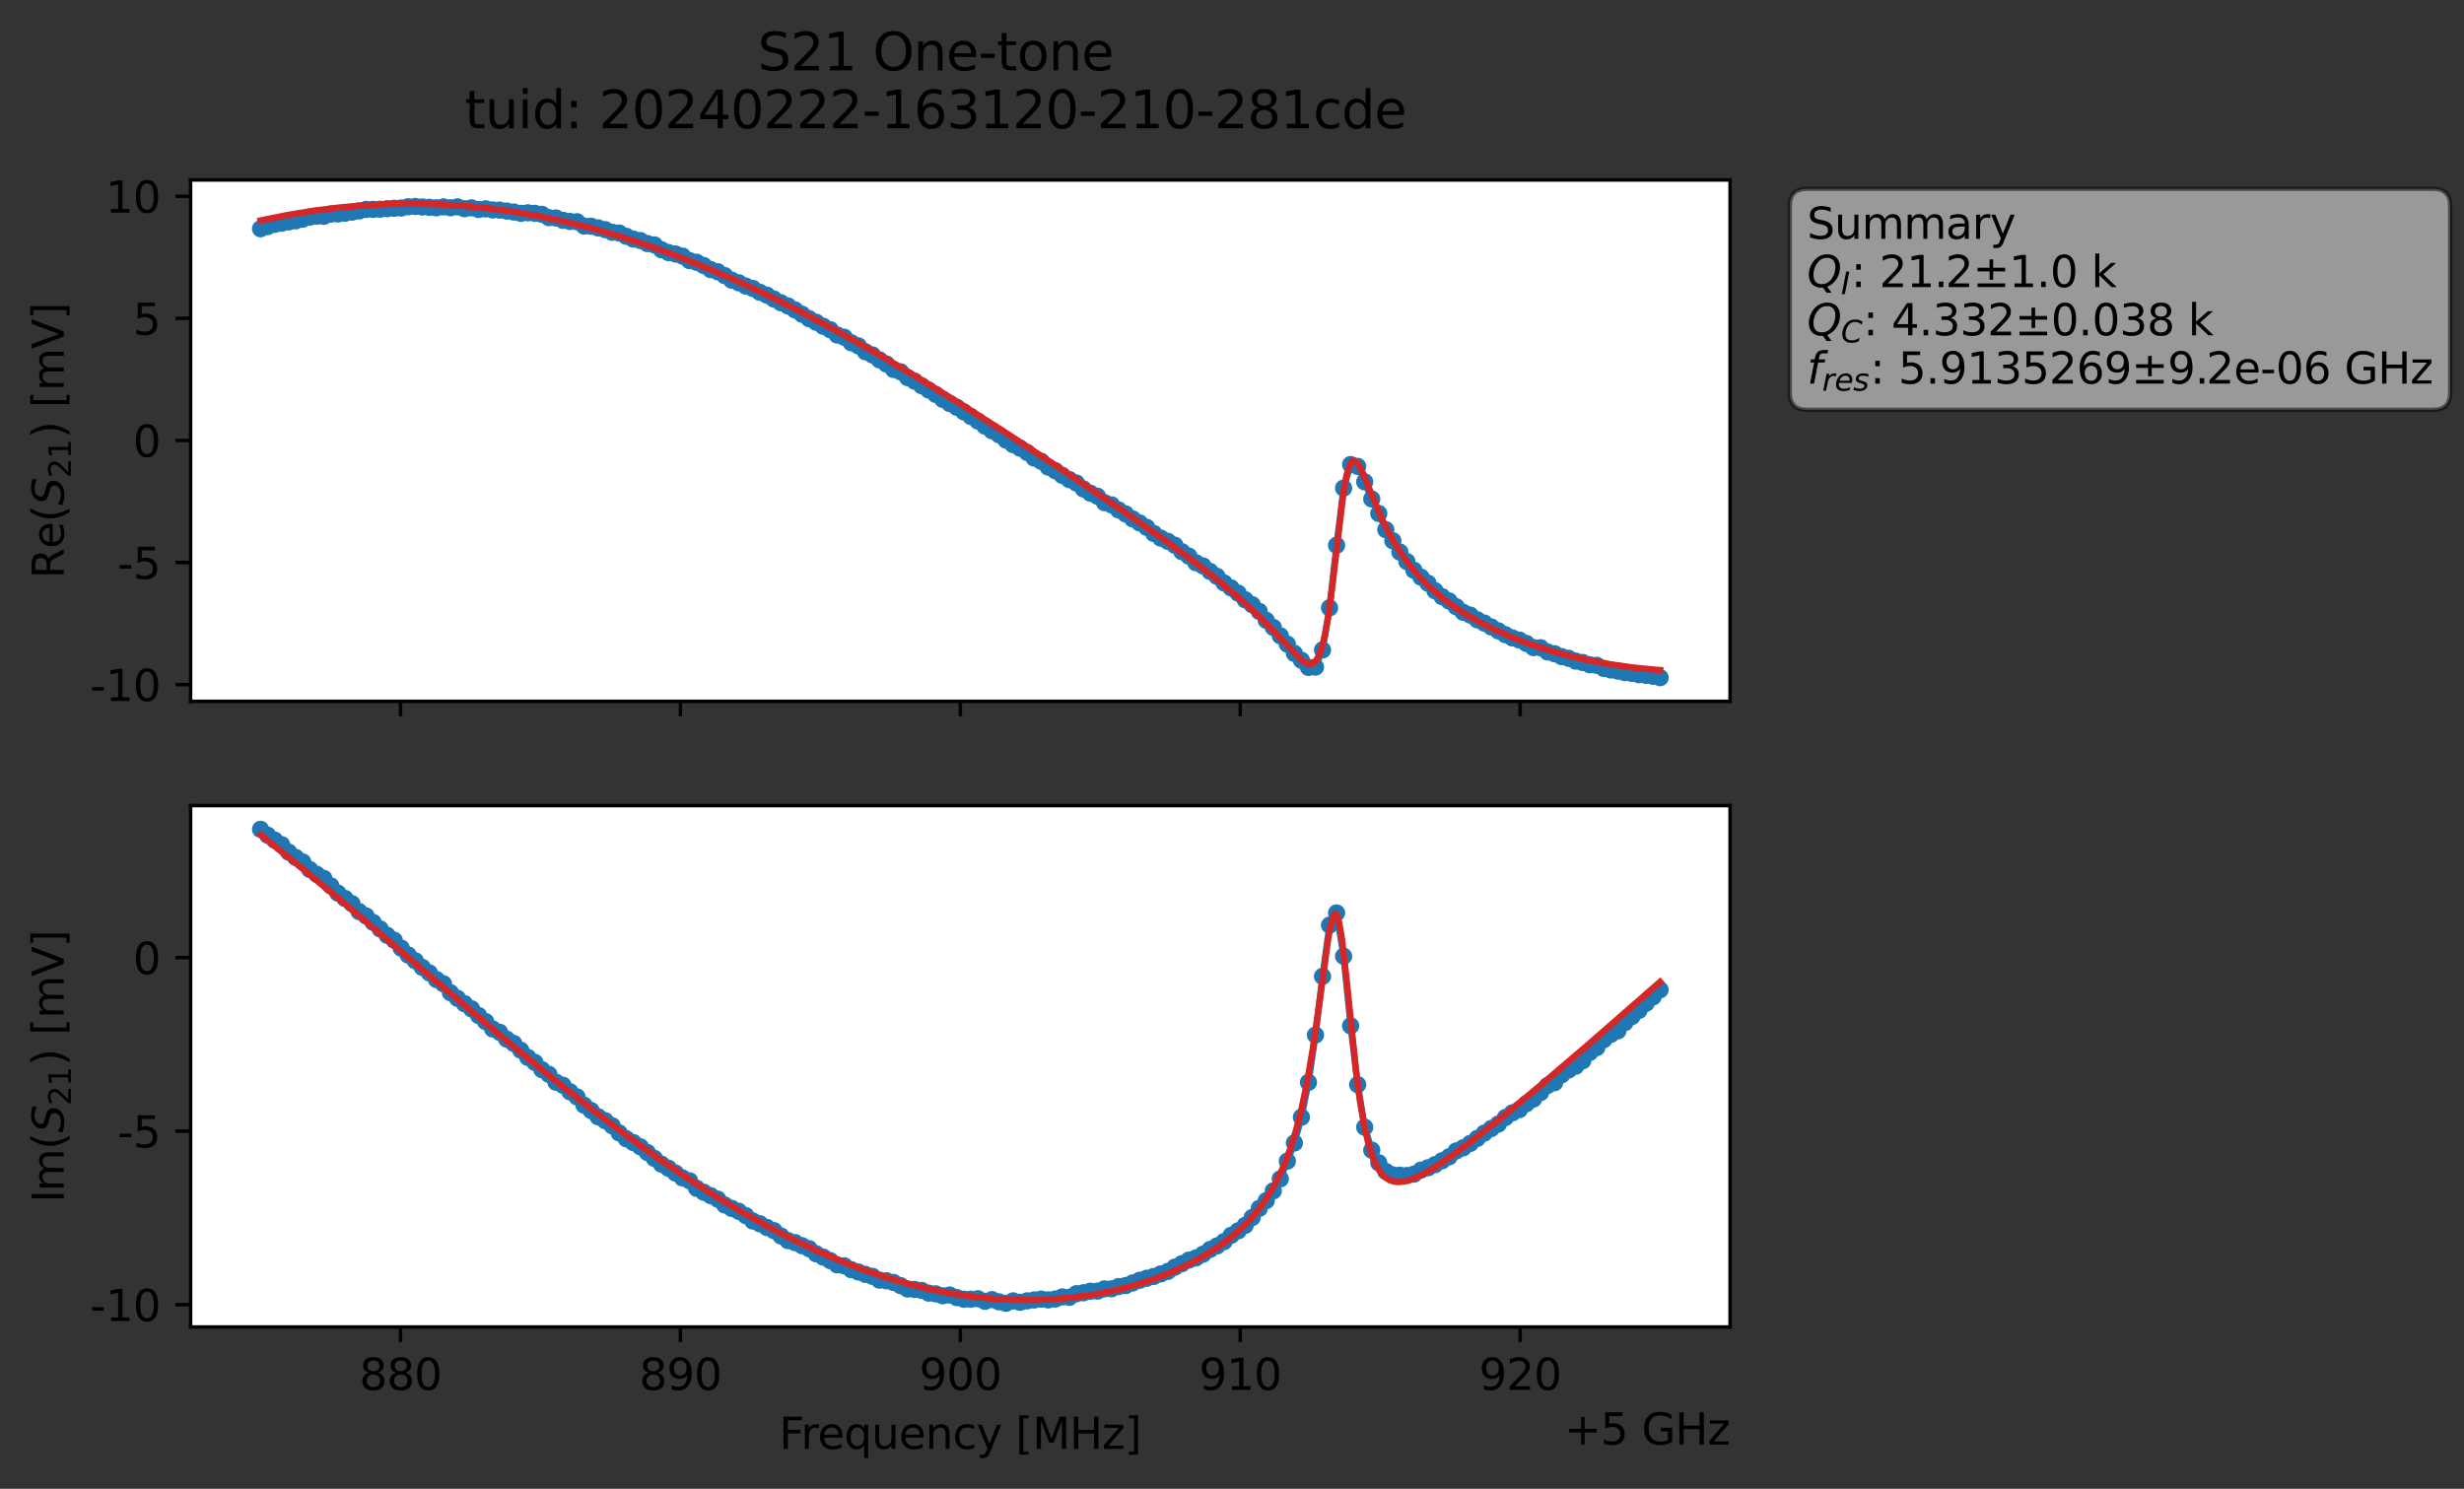 <?xml version="1.0" encoding="utf-8" standalone="no"?>
<!DOCTYPE svg PUBLIC "-//W3C//DTD SVG 1.1//EN"
  "http://www.w3.org/Graphics/SVG/1.1/DTD/svg11.dtd">
<svg xmlns:xlink="http://www.w3.org/1999/xlink" width="571.587pt" height="345.428pt" viewBox="0 0 571.587 345.428" xmlns="http://www.w3.org/2000/svg" version="1.1">
 <rect x="0" y="0" width="571.587" height="345.428" fill="#333333" stroke="none"/>
 <defs>
  <style type="text/css">*{stroke-linejoin: round; stroke-linecap: butt}</style>
 </defs>
 <g id="figure_1">
  <g id="patch_1">
   <path d="M 0 345.428 
L 571.587 345.428 
L 571.587 -0 
L 0 -0 
L 0 345.428 
z
" style="fill: none; opacity: 0"/>
  </g>
  <g id="axes_1">
   <g id="patch_2">
    <path d="M 44.211 162.72 
L 401.331 162.72 
L 401.331 41.76 
L 44.211 41.76 
z
" style="fill: #ffffff"/>
   </g>
   <g id="matplotlib.axis_1">
    <g id="xtick_1">
     <g id="line2d_1">
      <defs>
       <path id="m398d050099" d="M 0 0 
L 0 3.5 
" style="stroke: #000000; stroke-width: 0.8"/>
      </defs>
      <g>
       <use xlink:href="#m398d050099" x="92.909" y="162.72" style="stroke: #000000; stroke-width: 0.8"/>
      </g>
     </g>
    </g>
    <g id="xtick_2">
     <g id="line2d_2">
      <g>
       <use xlink:href="#m398d050099" x="157.84" y="162.72" style="stroke: #000000; stroke-width: 0.8"/>
      </g>
     </g>
    </g>
    <g id="xtick_3">
     <g id="line2d_3">
      <g>
       <use xlink:href="#m398d050099" x="222.771" y="162.72" style="stroke: #000000; stroke-width: 0.8"/>
      </g>
     </g>
    </g>
    <g id="xtick_4">
     <g id="line2d_4">
      <g>
       <use xlink:href="#m398d050099" x="287.702" y="162.72" style="stroke: #000000; stroke-width: 0.8"/>
      </g>
     </g>
    </g>
    <g id="xtick_5">
     <g id="line2d_5">
      <g>
       <use xlink:href="#m398d050099" x="352.633" y="162.72" style="stroke: #000000; stroke-width: 0.8"/>
      </g>
     </g>
    </g>
   </g>
   <g id="matplotlib.axis_2">
    <g id="ytick_1">
     <g id="line2d_6">
      <defs>
       <path id="m5690c36361" d="M 0 0 
L -3.5 0 
" style="stroke: #000000; stroke-width: 0.8"/>
      </defs>
      <g>
       <use xlink:href="#m5690c36361" x="44.211" y="158.839" style="stroke: #000000; stroke-width: 0.8"/>
      </g>
     </g>
     <g id="text_1">
      <!-- -10 -->
      <g transform="translate(20.878 162.638) scale(0.1 -0.1)">
       <defs>
        <path id="DejaVuSans-2d" d="M 313 2009 
L 1997 2009 
L 1997 1497 
L 313 1497 
L 313 2009 
z
" transform="scale(0.016)"/>
        <path id="DejaVuSans-31" d="M 794 531 
L 1825 531 
L 1825 4091 
L 703 3866 
L 703 4441 
L 1819 4666 
L 2450 4666 
L 2450 531 
L 3481 531 
L 3481 0 
L 794 0 
L 794 531 
z
" transform="scale(0.016)"/>
        <path id="DejaVuSans-30" d="M 2034 4250 
Q 1547 4250 1301 3770 
Q 1056 3291 1056 2328 
Q 1056 1369 1301 889 
Q 1547 409 2034 409 
Q 2525 409 2770 889 
Q 3016 1369 3016 2328 
Q 3016 3291 2770 3770 
Q 2525 4250 2034 4250 
z
M 2034 4750 
Q 2819 4750 3233 4129 
Q 3647 3509 3647 2328 
Q 3647 1150 3233 529 
Q 2819 -91 2034 -91 
Q 1250 -91 836 529 
Q 422 1150 422 2328 
Q 422 3509 836 4129 
Q 1250 4750 2034 4750 
z
" transform="scale(0.016)"/>
       </defs>
       <use xlink:href="#DejaVuSans-2d"/>
       <use xlink:href="#DejaVuSans-31" x="36.084"/>
       <use xlink:href="#DejaVuSans-30" x="99.707"/>
      </g>
     </g>
    </g>
    <g id="ytick_2">
     <g id="line2d_7">
      <g>
       <use xlink:href="#m5690c36361" x="44.211" y="130.515" style="stroke: #000000; stroke-width: 0.8"/>
      </g>
     </g>
     <g id="text_2">
      <!-- -5 -->
      <g transform="translate(27.241 134.314) scale(0.1 -0.1)">
       <defs>
        <path id="DejaVuSans-35" d="M 691 4666 
L 3169 4666 
L 3169 4134 
L 1269 4134 
L 1269 2991 
Q 1406 3038 1543 3061 
Q 1681 3084 1819 3084 
Q 2600 3084 3056 2656 
Q 3513 2228 3513 1497 
Q 3513 744 3044 326 
Q 2575 -91 1722 -91 
Q 1428 -91 1123 -41 
Q 819 9 494 109 
L 494 744 
Q 775 591 1075 516 
Q 1375 441 1709 441 
Q 2250 441 2565 725 
Q 2881 1009 2881 1497 
Q 2881 1984 2565 2268 
Q 2250 2553 1709 2553 
Q 1456 2553 1204 2497 
Q 953 2441 691 2322 
L 691 4666 
z
" transform="scale(0.016)"/>
       </defs>
       <use xlink:href="#DejaVuSans-2d"/>
       <use xlink:href="#DejaVuSans-35" x="36.084"/>
      </g>
     </g>
    </g>
    <g id="ytick_3">
     <g id="line2d_8">
      <g>
       <use xlink:href="#m5690c36361" x="44.211" y="102.19" style="stroke: #000000; stroke-width: 0.8"/>
      </g>
     </g>
     <g id="text_3">
      <!-- 0 -->
      <g transform="translate(30.848 105.989) scale(0.1 -0.1)">
       <use xlink:href="#DejaVuSans-30"/>
      </g>
     </g>
    </g>
    <g id="ytick_4">
     <g id="line2d_9">
      <g>
       <use xlink:href="#m5690c36361" x="44.211" y="73.866" style="stroke: #000000; stroke-width: 0.8"/>
      </g>
     </g>
     <g id="text_4">
      <!-- 5 -->
      <g transform="translate(30.848 77.665) scale(0.1 -0.1)">
       <use xlink:href="#DejaVuSans-35"/>
      </g>
     </g>
    </g>
    <g id="ytick_5">
     <g id="line2d_10">
      <g>
       <use xlink:href="#m5690c36361" x="44.211" y="45.541" style="stroke: #000000; stroke-width: 0.8"/>
      </g>
     </g>
     <g id="text_5">
      <!-- 10 -->
      <g transform="translate(24.486 49.34) scale(0.1 -0.1)">
       <use xlink:href="#DejaVuSans-31"/>
       <use xlink:href="#DejaVuSans-30" x="63.623"/>
      </g>
     </g>
    </g>
    <g id="text_6">
     <!-- Re$(S_{21})$ [mV] -->
     <g transform="translate(14.798 134.24) rotate(-90) scale(0.1 -0.1)">
      <defs>
       <path id="DejaVuSans-52" d="M 2841 2188 
Q 3044 2119 3236 1894 
Q 3428 1669 3622 1275 
L 4263 0 
L 3584 0 
L 2988 1197 
Q 2756 1666 2539 1819 
Q 2322 1972 1947 1972 
L 1259 1972 
L 1259 0 
L 628 0 
L 628 4666 
L 2053 4666 
Q 2853 4666 3247 4331 
Q 3641 3997 3641 3322 
Q 3641 2881 3436 2590 
Q 3231 2300 2841 2188 
z
M 1259 4147 
L 1259 2491 
L 2053 2491 
Q 2509 2491 2742 2702 
Q 2975 2913 2975 3322 
Q 2975 3731 2742 3939 
Q 2509 4147 2053 4147 
L 1259 4147 
z
" transform="scale(0.016)"/>
       <path id="DejaVuSans-65" d="M 3597 1894 
L 3597 1613 
L 953 1613 
Q 991 1019 1311 708 
Q 1631 397 2203 397 
Q 2534 397 2845 478 
Q 3156 559 3463 722 
L 3463 178 
Q 3153 47 2828 -22 
Q 2503 -91 2169 -91 
Q 1331 -91 842 396 
Q 353 884 353 1716 
Q 353 2575 817 3079 
Q 1281 3584 2069 3584 
Q 2775 3584 3186 3129 
Q 3597 2675 3597 1894 
z
M 3022 2063 
Q 3016 2534 2758 2815 
Q 2500 3097 2075 3097 
Q 1594 3097 1305 2825 
Q 1016 2553 972 2059 
L 3022 2063 
z
" transform="scale(0.016)"/>
       <path id="DejaVuSans-28" d="M 1984 4856 
Q 1566 4138 1362 3434 
Q 1159 2731 1159 2009 
Q 1159 1288 1364 580 
Q 1569 -128 1984 -844 
L 1484 -844 
Q 1016 -109 783 600 
Q 550 1309 550 2009 
Q 550 2706 781 3412 
Q 1013 4119 1484 4856 
L 1984 4856 
z
" transform="scale(0.016)"/>
       <path id="DejaVuSans-Oblique-53" d="M 3859 4513 
L 3738 3897 
Q 3422 4066 3111 4152 
Q 2800 4238 2509 4238 
Q 1944 4238 1609 3991 
Q 1275 3744 1275 3334 
Q 1275 3109 1398 2989 
Q 1522 2869 2034 2731 
L 2413 2638 
Q 3053 2472 3303 2217 
Q 3553 1963 3553 1503 
Q 3553 797 2998 353 
Q 2444 -91 1538 -91 
Q 1166 -91 791 -17 
Q 416 56 38 206 
L 166 856 
Q 513 641 861 531 
Q 1209 422 1556 422 
Q 2147 422 2503 684 
Q 2859 947 2859 1369 
Q 2859 1650 2717 1795 
Q 2575 1941 2106 2059 
L 1728 2156 
Q 1081 2325 845 2545 
Q 609 2766 609 3163 
Q 609 3859 1145 4304 
Q 1681 4750 2541 4750 
Q 2875 4750 3203 4690 
Q 3531 4631 3859 4513 
z
" transform="scale(0.016)"/>
       <path id="DejaVuSans-32" d="M 1228 531 
L 3431 531 
L 3431 0 
L 469 0 
L 469 531 
Q 828 903 1448 1529 
Q 2069 2156 2228 2338 
Q 2531 2678 2651 2914 
Q 2772 3150 2772 3378 
Q 2772 3750 2511 3984 
Q 2250 4219 1831 4219 
Q 1534 4219 1204 4116 
Q 875 4013 500 3803 
L 500 4441 
Q 881 4594 1212 4672 
Q 1544 4750 1819 4750 
Q 2544 4750 2975 4387 
Q 3406 4025 3406 3419 
Q 3406 3131 3298 2873 
Q 3191 2616 2906 2266 
Q 2828 2175 2409 1742 
Q 1991 1309 1228 531 
z
" transform="scale(0.016)"/>
       <path id="DejaVuSans-29" d="M 513 4856 
L 1013 4856 
Q 1481 4119 1714 3412 
Q 1947 2706 1947 2009 
Q 1947 1309 1714 600 
Q 1481 -109 1013 -844 
L 513 -844 
Q 928 -128 1133 580 
Q 1338 1288 1338 2009 
Q 1338 2731 1133 3434 
Q 928 4138 513 4856 
z
" transform="scale(0.016)"/>
       <path id="DejaVuSans-20" transform="scale(0.016)"/>
       <path id="DejaVuSans-5b" d="M 550 4863 
L 1875 4863 
L 1875 4416 
L 1125 4416 
L 1125 -397 
L 1875 -397 
L 1875 -844 
L 550 -844 
L 550 4863 
z
" transform="scale(0.016)"/>
       <path id="DejaVuSans-6d" d="M 3328 2828 
Q 3544 3216 3844 3400 
Q 4144 3584 4550 3584 
Q 5097 3584 5394 3201 
Q 5691 2819 5691 2113 
L 5691 0 
L 5113 0 
L 5113 2094 
Q 5113 2597 4934 2840 
Q 4756 3084 4391 3084 
Q 3944 3084 3684 2787 
Q 3425 2491 3425 1978 
L 3425 0 
L 2847 0 
L 2847 2094 
Q 2847 2600 2669 2842 
Q 2491 3084 2119 3084 
Q 1678 3084 1418 2786 
Q 1159 2488 1159 1978 
L 1159 0 
L 581 0 
L 581 3500 
L 1159 3500 
L 1159 2956 
Q 1356 3278 1631 3431 
Q 1906 3584 2284 3584 
Q 2666 3584 2933 3390 
Q 3200 3197 3328 2828 
z
" transform="scale(0.016)"/>
       <path id="DejaVuSans-56" d="M 1831 0 
L 50 4666 
L 709 4666 
L 2188 738 
L 3669 4666 
L 4325 4666 
L 2547 0 
L 1831 0 
z
" transform="scale(0.016)"/>
       <path id="DejaVuSans-5d" d="M 1947 4863 
L 1947 -844 
L 622 -844 
L 622 -397 
L 1369 -397 
L 1369 4416 
L 622 4416 
L 622 4863 
L 1947 4863 
z
" transform="scale(0.016)"/>
      </defs>
      <use xlink:href="#DejaVuSans-52" transform="translate(0 0.016)"/>
      <use xlink:href="#DejaVuSans-65" transform="translate(69.482 0.016)"/>
      <use xlink:href="#DejaVuSans-28" transform="translate(131.006 0.016)"/>
      <use xlink:href="#DejaVuSans-Oblique-53" transform="translate(170.02 0.016)"/>
      <use xlink:href="#DejaVuSans-32" transform="translate(233.496 -16.391) scale(0.7)"/>
      <use xlink:href="#DejaVuSans-31" transform="translate(278.032 -16.391) scale(0.7)"/>
      <use xlink:href="#DejaVuSans-29" transform="translate(325.303 0.016)"/>
      <use xlink:href="#DejaVuSans-20" transform="translate(364.316 0.016)"/>
      <use xlink:href="#DejaVuSans-5b" transform="translate(396.104 0.016)"/>
      <use xlink:href="#DejaVuSans-6d" transform="translate(435.117 0.016)"/>
      <use xlink:href="#DejaVuSans-56" transform="translate(532.529 0.016)"/>
      <use xlink:href="#DejaVuSans-5d" transform="translate(600.938 0.016)"/>
     </g>
    </g>
   </g>
   <g id="line2d_11">
    <path d="M 60.444 53.069 
L 63.707 52.056 
L 68.601 51.225 
L 73.495 50.15 
L 75.127 50.177 
L 76.758 49.67 
L 78.389 49.646 
L 81.652 49.214 
L 84.915 48.594 
L 89.809 48.42 
L 93.072 48.259 
L 94.704 47.967 
L 96.335 47.903 
L 101.229 48.205 
L 102.861 48 
L 104.492 48.205 
L 106.124 47.993 
L 107.755 48.422 
L 109.387 48.226 
L 111.018 48.603 
L 112.649 48.457 
L 114.281 48.706 
L 115.912 48.749 
L 120.807 49.494 
L 122.438 49.375 
L 125.701 49.727 
L 127.332 50.495 
L 128.964 50.577 
L 130.595 51.123 
L 132.227 51.386 
L 133.858 51.45 
L 135.489 52.447 
L 137.121 52.49 
L 140.384 53.282 
L 142.015 53.899 
L 143.647 54.07 
L 146.909 55.48 
L 148.541 55.811 
L 150.172 56.511 
L 151.804 56.82 
L 153.435 57.942 
L 155.067 58.596 
L 156.698 58.926 
L 158.329 59.423 
L 159.961 60.476 
L 161.592 60.852 
L 163.224 61.591 
L 164.855 62.548 
L 166.487 63.041 
L 168.118 63.943 
L 169.749 65.016 
L 171.381 65.615 
L 173.012 66.372 
L 174.644 66.924 
L 176.275 67.819 
L 177.907 68.486 
L 181.169 70.257 
L 182.801 70.989 
L 186.064 72.914 
L 187.695 73.941 
L 192.589 76.497 
L 194.221 77.735 
L 195.852 78.256 
L 197.484 79.534 
L 199.115 80.242 
L 200.747 81.607 
L 202.378 82.353 
L 204.009 83.493 
L 205.641 84.457 
L 207.272 85.719 
L 208.904 86.265 
L 210.535 87.608 
L 212.167 88.43 
L 220.324 93.636 
L 221.955 94.502 
L 226.85 97.693 
L 230.112 99.942 
L 231.744 100.871 
L 233.375 102.117 
L 235.007 103.161 
L 236.638 103.988 
L 238.27 104.974 
L 239.901 106.281 
L 241.532 107.024 
L 243.164 108.372 
L 244.795 109.197 
L 248.058 111.276 
L 249.69 112.06 
L 251.321 113.442 
L 252.952 114.427 
L 254.584 115.137 
L 256.215 116.615 
L 257.847 117.14 
L 259.478 118.312 
L 261.11 119.23 
L 262.741 120.391 
L 266.004 122.351 
L 267.635 123.766 
L 269.267 124.854 
L 270.898 125.595 
L 272.53 126.502 
L 274.161 127.996 
L 275.792 129.045 
L 277.424 130.557 
L 279.055 131.299 
L 287.212 137.615 
L 288.844 139.159 
L 290.475 140.303 
L 292.107 141.85 
L 293.738 143.931 
L 295.37 145.575 
L 300.264 151.591 
L 303.527 154.848 
L 305.158 154.779 
L 306.79 150.794 
L 308.421 141.027 
L 310.052 126.512 
L 311.684 113.25 
L 313.315 107.786 
L 314.947 108.205 
L 316.578 111.797 
L 318.21 115.768 
L 319.841 119.137 
L 321.472 122.894 
L 324.735 128.091 
L 327.998 132.307 
L 329.63 133.904 
L 331.261 135.316 
L 332.892 137.062 
L 334.524 138.431 
L 336.155 139.441 
L 339.418 142.063 
L 341.05 142.702 
L 342.681 143.792 
L 344.312 144.561 
L 349.207 147.257 
L 350.838 148.001 
L 352.47 148.507 
L 354.101 149.292 
L 355.732 150.25 
L 357.364 150.282 
L 358.995 151.259 
L 360.627 151.678 
L 362.258 152.344 
L 363.89 152.737 
L 365.521 153.386 
L 367.152 153.71 
L 368.784 154.234 
L 370.415 154.364 
L 372.047 155.084 
L 376.941 156.064 
L 378.572 156.246 
L 380.204 156.544 
L 383.467 156.913 
L 385.098 157.222 
L 385.098 157.222 
" clip-path="url(#p3e7ff769b3)" style="fill: none; stroke: #1f77b4; stroke-width: 1.5; stroke-linecap: square"/>
    <defs>
     <path id="maa753df597" d="M 0 1.5 
C 0.398 1.5 0.779 1.342 1.061 1.061 
C 1.342 0.779 1.5 0.398 1.5 0 
C 1.5 -0.398 1.342 -0.779 1.061 -1.061 
C 0.779 -1.342 0.398 -1.5 0 -1.5 
C -0.398 -1.5 -0.779 -1.342 -1.061 -1.061 
C -1.342 -0.779 -1.5 -0.398 -1.5 0 
C -1.5 0.398 -1.342 0.779 -1.061 1.061 
C -0.779 1.342 -0.398 1.5 0 1.5 
z
" style="stroke: #1f77b4"/>
    </defs>
    <g clip-path="url(#p3e7ff769b3)">
     <use xlink:href="#maa753df597" x="60.444" y="53.069" style="fill: #1f77b4; stroke: #1f77b4"/>
     <use xlink:href="#maa753df597" x="62.075" y="52.572" style="fill: #1f77b4; stroke: #1f77b4"/>
     <use xlink:href="#maa753df597" x="63.707" y="52.056" style="fill: #1f77b4; stroke: #1f77b4"/>
     <use xlink:href="#maa753df597" x="65.338" y="51.792" style="fill: #1f77b4; stroke: #1f77b4"/>
     <use xlink:href="#maa753df597" x="66.969" y="51.491" style="fill: #1f77b4; stroke: #1f77b4"/>
     <use xlink:href="#maa753df597" x="68.601" y="51.225" style="fill: #1f77b4; stroke: #1f77b4"/>
     <use xlink:href="#maa753df597" x="70.232" y="50.843" style="fill: #1f77b4; stroke: #1f77b4"/>
     <use xlink:href="#maa753df597" x="71.864" y="50.364" style="fill: #1f77b4; stroke: #1f77b4"/>
     <use xlink:href="#maa753df597" x="73.495" y="50.15" style="fill: #1f77b4; stroke: #1f77b4"/>
     <use xlink:href="#maa753df597" x="75.127" y="50.177" style="fill: #1f77b4; stroke: #1f77b4"/>
     <use xlink:href="#maa753df597" x="76.758" y="49.67" style="fill: #1f77b4; stroke: #1f77b4"/>
     <use xlink:href="#maa753df597" x="78.389" y="49.646" style="fill: #1f77b4; stroke: #1f77b4"/>
     <use xlink:href="#maa753df597" x="80.021" y="49.471" style="fill: #1f77b4; stroke: #1f77b4"/>
     <use xlink:href="#maa753df597" x="81.652" y="49.214" style="fill: #1f77b4; stroke: #1f77b4"/>
     <use xlink:href="#maa753df597" x="83.284" y="48.947" style="fill: #1f77b4; stroke: #1f77b4"/>
     <use xlink:href="#maa753df597" x="84.915" y="48.594" style="fill: #1f77b4; stroke: #1f77b4"/>
     <use xlink:href="#maa753df597" x="86.547" y="48.571" style="fill: #1f77b4; stroke: #1f77b4"/>
     <use xlink:href="#maa753df597" x="88.178" y="48.537" style="fill: #1f77b4; stroke: #1f77b4"/>
     <use xlink:href="#maa753df597" x="89.809" y="48.42" style="fill: #1f77b4; stroke: #1f77b4"/>
     <use xlink:href="#maa753df597" x="91.441" y="48.316" style="fill: #1f77b4; stroke: #1f77b4"/>
     <use xlink:href="#maa753df597" x="93.072" y="48.259" style="fill: #1f77b4; stroke: #1f77b4"/>
     <use xlink:href="#maa753df597" x="94.704" y="47.967" style="fill: #1f77b4; stroke: #1f77b4"/>
     <use xlink:href="#maa753df597" x="96.335" y="47.903" style="fill: #1f77b4; stroke: #1f77b4"/>
     <use xlink:href="#maa753df597" x="97.967" y="48.024" style="fill: #1f77b4; stroke: #1f77b4"/>
     <use xlink:href="#maa753df597" x="99.598" y="48.099" style="fill: #1f77b4; stroke: #1f77b4"/>
     <use xlink:href="#maa753df597" x="101.229" y="48.205" style="fill: #1f77b4; stroke: #1f77b4"/>
     <use xlink:href="#maa753df597" x="102.861" y="48" style="fill: #1f77b4; stroke: #1f77b4"/>
     <use xlink:href="#maa753df597" x="104.492" y="48.205" style="fill: #1f77b4; stroke: #1f77b4"/>
     <use xlink:href="#maa753df597" x="106.124" y="47.993" style="fill: #1f77b4; stroke: #1f77b4"/>
     <use xlink:href="#maa753df597" x="107.755" y="48.422" style="fill: #1f77b4; stroke: #1f77b4"/>
     <use xlink:href="#maa753df597" x="109.387" y="48.226" style="fill: #1f77b4; stroke: #1f77b4"/>
     <use xlink:href="#maa753df597" x="111.018" y="48.603" style="fill: #1f77b4; stroke: #1f77b4"/>
     <use xlink:href="#maa753df597" x="112.649" y="48.457" style="fill: #1f77b4; stroke: #1f77b4"/>
     <use xlink:href="#maa753df597" x="114.281" y="48.706" style="fill: #1f77b4; stroke: #1f77b4"/>
     <use xlink:href="#maa753df597" x="115.912" y="48.749" style="fill: #1f77b4; stroke: #1f77b4"/>
     <use xlink:href="#maa753df597" x="117.544" y="48.969" style="fill: #1f77b4; stroke: #1f77b4"/>
     <use xlink:href="#maa753df597" x="119.175" y="49.193" style="fill: #1f77b4; stroke: #1f77b4"/>
     <use xlink:href="#maa753df597" x="120.807" y="49.494" style="fill: #1f77b4; stroke: #1f77b4"/>
     <use xlink:href="#maa753df597" x="122.438" y="49.375" style="fill: #1f77b4; stroke: #1f77b4"/>
     <use xlink:href="#maa753df597" x="124.069" y="49.498" style="fill: #1f77b4; stroke: #1f77b4"/>
     <use xlink:href="#maa753df597" x="125.701" y="49.727" style="fill: #1f77b4; stroke: #1f77b4"/>
     <use xlink:href="#maa753df597" x="127.332" y="50.495" style="fill: #1f77b4; stroke: #1f77b4"/>
     <use xlink:href="#maa753df597" x="128.964" y="50.577" style="fill: #1f77b4; stroke: #1f77b4"/>
     <use xlink:href="#maa753df597" x="130.595" y="51.123" style="fill: #1f77b4; stroke: #1f77b4"/>
     <use xlink:href="#maa753df597" x="132.227" y="51.386" style="fill: #1f77b4; stroke: #1f77b4"/>
     <use xlink:href="#maa753df597" x="133.858" y="51.45" style="fill: #1f77b4; stroke: #1f77b4"/>
     <use xlink:href="#maa753df597" x="135.489" y="52.447" style="fill: #1f77b4; stroke: #1f77b4"/>
     <use xlink:href="#maa753df597" x="137.121" y="52.49" style="fill: #1f77b4; stroke: #1f77b4"/>
     <use xlink:href="#maa753df597" x="138.752" y="52.881" style="fill: #1f77b4; stroke: #1f77b4"/>
     <use xlink:href="#maa753df597" x="140.384" y="53.282" style="fill: #1f77b4; stroke: #1f77b4"/>
     <use xlink:href="#maa753df597" x="142.015" y="53.899" style="fill: #1f77b4; stroke: #1f77b4"/>
     <use xlink:href="#maa753df597" x="143.647" y="54.07" style="fill: #1f77b4; stroke: #1f77b4"/>
     <use xlink:href="#maa753df597" x="145.278" y="54.825" style="fill: #1f77b4; stroke: #1f77b4"/>
     <use xlink:href="#maa753df597" x="146.909" y="55.48" style="fill: #1f77b4; stroke: #1f77b4"/>
     <use xlink:href="#maa753df597" x="148.541" y="55.811" style="fill: #1f77b4; stroke: #1f77b4"/>
     <use xlink:href="#maa753df597" x="150.172" y="56.511" style="fill: #1f77b4; stroke: #1f77b4"/>
     <use xlink:href="#maa753df597" x="151.804" y="56.82" style="fill: #1f77b4; stroke: #1f77b4"/>
     <use xlink:href="#maa753df597" x="153.435" y="57.942" style="fill: #1f77b4; stroke: #1f77b4"/>
     <use xlink:href="#maa753df597" x="155.067" y="58.596" style="fill: #1f77b4; stroke: #1f77b4"/>
     <use xlink:href="#maa753df597" x="156.698" y="58.926" style="fill: #1f77b4; stroke: #1f77b4"/>
     <use xlink:href="#maa753df597" x="158.329" y="59.423" style="fill: #1f77b4; stroke: #1f77b4"/>
     <use xlink:href="#maa753df597" x="159.961" y="60.476" style="fill: #1f77b4; stroke: #1f77b4"/>
     <use xlink:href="#maa753df597" x="161.592" y="60.852" style="fill: #1f77b4; stroke: #1f77b4"/>
     <use xlink:href="#maa753df597" x="163.224" y="61.591" style="fill: #1f77b4; stroke: #1f77b4"/>
     <use xlink:href="#maa753df597" x="164.855" y="62.548" style="fill: #1f77b4; stroke: #1f77b4"/>
     <use xlink:href="#maa753df597" x="166.487" y="63.041" style="fill: #1f77b4; stroke: #1f77b4"/>
     <use xlink:href="#maa753df597" x="168.118" y="63.943" style="fill: #1f77b4; stroke: #1f77b4"/>
     <use xlink:href="#maa753df597" x="169.749" y="65.016" style="fill: #1f77b4; stroke: #1f77b4"/>
     <use xlink:href="#maa753df597" x="171.381" y="65.615" style="fill: #1f77b4; stroke: #1f77b4"/>
     <use xlink:href="#maa753df597" x="173.012" y="66.372" style="fill: #1f77b4; stroke: #1f77b4"/>
     <use xlink:href="#maa753df597" x="174.644" y="66.924" style="fill: #1f77b4; stroke: #1f77b4"/>
     <use xlink:href="#maa753df597" x="176.275" y="67.819" style="fill: #1f77b4; stroke: #1f77b4"/>
     <use xlink:href="#maa753df597" x="177.907" y="68.486" style="fill: #1f77b4; stroke: #1f77b4"/>
     <use xlink:href="#maa753df597" x="179.538" y="69.395" style="fill: #1f77b4; stroke: #1f77b4"/>
     <use xlink:href="#maa753df597" x="181.169" y="70.257" style="fill: #1f77b4; stroke: #1f77b4"/>
     <use xlink:href="#maa753df597" x="182.801" y="70.989" style="fill: #1f77b4; stroke: #1f77b4"/>
     <use xlink:href="#maa753df597" x="184.432" y="71.917" style="fill: #1f77b4; stroke: #1f77b4"/>
     <use xlink:href="#maa753df597" x="186.064" y="72.914" style="fill: #1f77b4; stroke: #1f77b4"/>
     <use xlink:href="#maa753df597" x="187.695" y="73.941" style="fill: #1f77b4; stroke: #1f77b4"/>
     <use xlink:href="#maa753df597" x="189.327" y="74.766" style="fill: #1f77b4; stroke: #1f77b4"/>
     <use xlink:href="#maa753df597" x="190.958" y="75.694" style="fill: #1f77b4; stroke: #1f77b4"/>
     <use xlink:href="#maa753df597" x="192.589" y="76.497" style="fill: #1f77b4; stroke: #1f77b4"/>
     <use xlink:href="#maa753df597" x="194.221" y="77.735" style="fill: #1f77b4; stroke: #1f77b4"/>
     <use xlink:href="#maa753df597" x="195.852" y="78.256" style="fill: #1f77b4; stroke: #1f77b4"/>
     <use xlink:href="#maa753df597" x="197.484" y="79.534" style="fill: #1f77b4; stroke: #1f77b4"/>
     <use xlink:href="#maa753df597" x="199.115" y="80.242" style="fill: #1f77b4; stroke: #1f77b4"/>
     <use xlink:href="#maa753df597" x="200.747" y="81.607" style="fill: #1f77b4; stroke: #1f77b4"/>
     <use xlink:href="#maa753df597" x="202.378" y="82.353" style="fill: #1f77b4; stroke: #1f77b4"/>
     <use xlink:href="#maa753df597" x="204.009" y="83.493" style="fill: #1f77b4; stroke: #1f77b4"/>
     <use xlink:href="#maa753df597" x="205.641" y="84.457" style="fill: #1f77b4; stroke: #1f77b4"/>
     <use xlink:href="#maa753df597" x="207.272" y="85.719" style="fill: #1f77b4; stroke: #1f77b4"/>
     <use xlink:href="#maa753df597" x="208.904" y="86.265" style="fill: #1f77b4; stroke: #1f77b4"/>
     <use xlink:href="#maa753df597" x="210.535" y="87.608" style="fill: #1f77b4; stroke: #1f77b4"/>
     <use xlink:href="#maa753df597" x="212.167" y="88.43" style="fill: #1f77b4; stroke: #1f77b4"/>
     <use xlink:href="#maa753df597" x="213.798" y="89.495" style="fill: #1f77b4; stroke: #1f77b4"/>
     <use xlink:href="#maa753df597" x="215.43" y="90.49" style="fill: #1f77b4; stroke: #1f77b4"/>
     <use xlink:href="#maa753df597" x="217.061" y="91.516" style="fill: #1f77b4; stroke: #1f77b4"/>
     <use xlink:href="#maa753df597" x="218.692" y="92.656" style="fill: #1f77b4; stroke: #1f77b4"/>
     <use xlink:href="#maa753df597" x="220.324" y="93.636" style="fill: #1f77b4; stroke: #1f77b4"/>
     <use xlink:href="#maa753df597" x="221.955" y="94.502" style="fill: #1f77b4; stroke: #1f77b4"/>
     <use xlink:href="#maa753df597" x="223.587" y="95.55" style="fill: #1f77b4; stroke: #1f77b4"/>
     <use xlink:href="#maa753df597" x="225.218" y="96.632" style="fill: #1f77b4; stroke: #1f77b4"/>
     <use xlink:href="#maa753df597" x="226.85" y="97.693" style="fill: #1f77b4; stroke: #1f77b4"/>
     <use xlink:href="#maa753df597" x="228.481" y="98.86" style="fill: #1f77b4; stroke: #1f77b4"/>
     <use xlink:href="#maa753df597" x="230.112" y="99.942" style="fill: #1f77b4; stroke: #1f77b4"/>
     <use xlink:href="#maa753df597" x="231.744" y="100.871" style="fill: #1f77b4; stroke: #1f77b4"/>
     <use xlink:href="#maa753df597" x="233.375" y="102.117" style="fill: #1f77b4; stroke: #1f77b4"/>
     <use xlink:href="#maa753df597" x="235.007" y="103.161" style="fill: #1f77b4; stroke: #1f77b4"/>
     <use xlink:href="#maa753df597" x="236.638" y="103.988" style="fill: #1f77b4; stroke: #1f77b4"/>
     <use xlink:href="#maa753df597" x="238.27" y="104.974" style="fill: #1f77b4; stroke: #1f77b4"/>
     <use xlink:href="#maa753df597" x="239.901" y="106.281" style="fill: #1f77b4; stroke: #1f77b4"/>
     <use xlink:href="#maa753df597" x="241.532" y="107.024" style="fill: #1f77b4; stroke: #1f77b4"/>
     <use xlink:href="#maa753df597" x="243.164" y="108.372" style="fill: #1f77b4; stroke: #1f77b4"/>
     <use xlink:href="#maa753df597" x="244.795" y="109.197" style="fill: #1f77b4; stroke: #1f77b4"/>
     <use xlink:href="#maa753df597" x="246.427" y="110.301" style="fill: #1f77b4; stroke: #1f77b4"/>
     <use xlink:href="#maa753df597" x="248.058" y="111.276" style="fill: #1f77b4; stroke: #1f77b4"/>
     <use xlink:href="#maa753df597" x="249.69" y="112.06" style="fill: #1f77b4; stroke: #1f77b4"/>
     <use xlink:href="#maa753df597" x="251.321" y="113.442" style="fill: #1f77b4; stroke: #1f77b4"/>
     <use xlink:href="#maa753df597" x="252.952" y="114.427" style="fill: #1f77b4; stroke: #1f77b4"/>
     <use xlink:href="#maa753df597" x="254.584" y="115.137" style="fill: #1f77b4; stroke: #1f77b4"/>
     <use xlink:href="#maa753df597" x="256.215" y="116.615" style="fill: #1f77b4; stroke: #1f77b4"/>
     <use xlink:href="#maa753df597" x="257.847" y="117.14" style="fill: #1f77b4; stroke: #1f77b4"/>
     <use xlink:href="#maa753df597" x="259.478" y="118.312" style="fill: #1f77b4; stroke: #1f77b4"/>
     <use xlink:href="#maa753df597" x="261.11" y="119.23" style="fill: #1f77b4; stroke: #1f77b4"/>
     <use xlink:href="#maa753df597" x="262.741" y="120.391" style="fill: #1f77b4; stroke: #1f77b4"/>
     <use xlink:href="#maa753df597" x="264.372" y="121.331" style="fill: #1f77b4; stroke: #1f77b4"/>
     <use xlink:href="#maa753df597" x="266.004" y="122.351" style="fill: #1f77b4; stroke: #1f77b4"/>
     <use xlink:href="#maa753df597" x="267.635" y="123.766" style="fill: #1f77b4; stroke: #1f77b4"/>
     <use xlink:href="#maa753df597" x="269.267" y="124.854" style="fill: #1f77b4; stroke: #1f77b4"/>
     <use xlink:href="#maa753df597" x="270.898" y="125.595" style="fill: #1f77b4; stroke: #1f77b4"/>
     <use xlink:href="#maa753df597" x="272.53" y="126.502" style="fill: #1f77b4; stroke: #1f77b4"/>
     <use xlink:href="#maa753df597" x="274.161" y="127.996" style="fill: #1f77b4; stroke: #1f77b4"/>
     <use xlink:href="#maa753df597" x="275.792" y="129.045" style="fill: #1f77b4; stroke: #1f77b4"/>
     <use xlink:href="#maa753df597" x="277.424" y="130.557" style="fill: #1f77b4; stroke: #1f77b4"/>
     <use xlink:href="#maa753df597" x="279.055" y="131.299" style="fill: #1f77b4; stroke: #1f77b4"/>
     <use xlink:href="#maa753df597" x="280.687" y="132.57" style="fill: #1f77b4; stroke: #1f77b4"/>
     <use xlink:href="#maa753df597" x="282.318" y="133.73" style="fill: #1f77b4; stroke: #1f77b4"/>
     <use xlink:href="#maa753df597" x="283.95" y="135.248" style="fill: #1f77b4; stroke: #1f77b4"/>
     <use xlink:href="#maa753df597" x="285.581" y="136.403" style="fill: #1f77b4; stroke: #1f77b4"/>
     <use xlink:href="#maa753df597" x="287.212" y="137.615" style="fill: #1f77b4; stroke: #1f77b4"/>
     <use xlink:href="#maa753df597" x="288.844" y="139.159" style="fill: #1f77b4; stroke: #1f77b4"/>
     <use xlink:href="#maa753df597" x="290.475" y="140.303" style="fill: #1f77b4; stroke: #1f77b4"/>
     <use xlink:href="#maa753df597" x="292.107" y="141.85" style="fill: #1f77b4; stroke: #1f77b4"/>
     <use xlink:href="#maa753df597" x="293.738" y="143.931" style="fill: #1f77b4; stroke: #1f77b4"/>
     <use xlink:href="#maa753df597" x="295.37" y="145.575" style="fill: #1f77b4; stroke: #1f77b4"/>
     <use xlink:href="#maa753df597" x="297.001" y="147.527" style="fill: #1f77b4; stroke: #1f77b4"/>
     <use xlink:href="#maa753df597" x="298.632" y="149.445" style="fill: #1f77b4; stroke: #1f77b4"/>
     <use xlink:href="#maa753df597" x="300.264" y="151.591" style="fill: #1f77b4; stroke: #1f77b4"/>
     <use xlink:href="#maa753df597" x="301.895" y="153.19" style="fill: #1f77b4; stroke: #1f77b4"/>
     <use xlink:href="#maa753df597" x="303.527" y="154.848" style="fill: #1f77b4; stroke: #1f77b4"/>
     <use xlink:href="#maa753df597" x="305.158" y="154.779" style="fill: #1f77b4; stroke: #1f77b4"/>
     <use xlink:href="#maa753df597" x="306.79" y="150.794" style="fill: #1f77b4; stroke: #1f77b4"/>
     <use xlink:href="#maa753df597" x="308.421" y="141.027" style="fill: #1f77b4; stroke: #1f77b4"/>
     <use xlink:href="#maa753df597" x="310.052" y="126.512" style="fill: #1f77b4; stroke: #1f77b4"/>
     <use xlink:href="#maa753df597" x="311.684" y="113.25" style="fill: #1f77b4; stroke: #1f77b4"/>
     <use xlink:href="#maa753df597" x="313.315" y="107.786" style="fill: #1f77b4; stroke: #1f77b4"/>
     <use xlink:href="#maa753df597" x="314.947" y="108.205" style="fill: #1f77b4; stroke: #1f77b4"/>
     <use xlink:href="#maa753df597" x="316.578" y="111.797" style="fill: #1f77b4; stroke: #1f77b4"/>
     <use xlink:href="#maa753df597" x="318.21" y="115.768" style="fill: #1f77b4; stroke: #1f77b4"/>
     <use xlink:href="#maa753df597" x="319.841" y="119.137" style="fill: #1f77b4; stroke: #1f77b4"/>
     <use xlink:href="#maa753df597" x="321.472" y="122.894" style="fill: #1f77b4; stroke: #1f77b4"/>
     <use xlink:href="#maa753df597" x="323.104" y="125.47" style="fill: #1f77b4; stroke: #1f77b4"/>
     <use xlink:href="#maa753df597" x="324.735" y="128.091" style="fill: #1f77b4; stroke: #1f77b4"/>
     <use xlink:href="#maa753df597" x="326.367" y="130.289" style="fill: #1f77b4; stroke: #1f77b4"/>
     <use xlink:href="#maa753df597" x="327.998" y="132.307" style="fill: #1f77b4; stroke: #1f77b4"/>
     <use xlink:href="#maa753df597" x="329.63" y="133.904" style="fill: #1f77b4; stroke: #1f77b4"/>
     <use xlink:href="#maa753df597" x="331.261" y="135.316" style="fill: #1f77b4; stroke: #1f77b4"/>
     <use xlink:href="#maa753df597" x="332.892" y="137.062" style="fill: #1f77b4; stroke: #1f77b4"/>
     <use xlink:href="#maa753df597" x="334.524" y="138.431" style="fill: #1f77b4; stroke: #1f77b4"/>
     <use xlink:href="#maa753df597" x="336.155" y="139.441" style="fill: #1f77b4; stroke: #1f77b4"/>
     <use xlink:href="#maa753df597" x="337.787" y="140.767" style="fill: #1f77b4; stroke: #1f77b4"/>
     <use xlink:href="#maa753df597" x="339.418" y="142.063" style="fill: #1f77b4; stroke: #1f77b4"/>
     <use xlink:href="#maa753df597" x="341.05" y="142.702" style="fill: #1f77b4; stroke: #1f77b4"/>
     <use xlink:href="#maa753df597" x="342.681" y="143.792" style="fill: #1f77b4; stroke: #1f77b4"/>
     <use xlink:href="#maa753df597" x="344.312" y="144.561" style="fill: #1f77b4; stroke: #1f77b4"/>
     <use xlink:href="#maa753df597" x="345.944" y="145.466" style="fill: #1f77b4; stroke: #1f77b4"/>
     <use xlink:href="#maa753df597" x="347.575" y="146.374" style="fill: #1f77b4; stroke: #1f77b4"/>
     <use xlink:href="#maa753df597" x="349.207" y="147.257" style="fill: #1f77b4; stroke: #1f77b4"/>
     <use xlink:href="#maa753df597" x="350.838" y="148.001" style="fill: #1f77b4; stroke: #1f77b4"/>
     <use xlink:href="#maa753df597" x="352.47" y="148.507" style="fill: #1f77b4; stroke: #1f77b4"/>
     <use xlink:href="#maa753df597" x="354.101" y="149.292" style="fill: #1f77b4; stroke: #1f77b4"/>
     <use xlink:href="#maa753df597" x="355.732" y="150.25" style="fill: #1f77b4; stroke: #1f77b4"/>
     <use xlink:href="#maa753df597" x="357.364" y="150.282" style="fill: #1f77b4; stroke: #1f77b4"/>
     <use xlink:href="#maa753df597" x="358.995" y="151.259" style="fill: #1f77b4; stroke: #1f77b4"/>
     <use xlink:href="#maa753df597" x="360.627" y="151.678" style="fill: #1f77b4; stroke: #1f77b4"/>
     <use xlink:href="#maa753df597" x="362.258" y="152.344" style="fill: #1f77b4; stroke: #1f77b4"/>
     <use xlink:href="#maa753df597" x="363.89" y="152.737" style="fill: #1f77b4; stroke: #1f77b4"/>
     <use xlink:href="#maa753df597" x="365.521" y="153.386" style="fill: #1f77b4; stroke: #1f77b4"/>
     <use xlink:href="#maa753df597" x="367.152" y="153.71" style="fill: #1f77b4; stroke: #1f77b4"/>
     <use xlink:href="#maa753df597" x="368.784" y="154.234" style="fill: #1f77b4; stroke: #1f77b4"/>
     <use xlink:href="#maa753df597" x="370.415" y="154.364" style="fill: #1f77b4; stroke: #1f77b4"/>
     <use xlink:href="#maa753df597" x="372.047" y="155.084" style="fill: #1f77b4; stroke: #1f77b4"/>
     <use xlink:href="#maa753df597" x="373.678" y="155.442" style="fill: #1f77b4; stroke: #1f77b4"/>
     <use xlink:href="#maa753df597" x="375.31" y="155.699" style="fill: #1f77b4; stroke: #1f77b4"/>
     <use xlink:href="#maa753df597" x="376.941" y="156.064" style="fill: #1f77b4; stroke: #1f77b4"/>
     <use xlink:href="#maa753df597" x="378.572" y="156.246" style="fill: #1f77b4; stroke: #1f77b4"/>
     <use xlink:href="#maa753df597" x="380.204" y="156.544" style="fill: #1f77b4; stroke: #1f77b4"/>
     <use xlink:href="#maa753df597" x="381.835" y="156.686" style="fill: #1f77b4; stroke: #1f77b4"/>
     <use xlink:href="#maa753df597" x="383.467" y="156.913" style="fill: #1f77b4; stroke: #1f77b4"/>
     <use xlink:href="#maa753df597" x="385.098" y="157.222" style="fill: #1f77b4; stroke: #1f77b4"/>
    </g>
   </g>
   <g id="line2d_12">
    <path d="M 60.444 51.164 
L 66.618 49.913 
L 72.793 48.897 
L 78.643 48.157 
L 84.492 47.636 
L 90.342 47.337 
L 96.191 47.261 
L 102.041 47.409 
L 107.891 47.782 
L 113.74 48.377 
L 119.59 49.193 
L 125.44 50.228 
L 131.614 51.553 
L 137.789 53.112 
L 143.963 54.899 
L 150.463 57.019 
L 156.963 59.374 
L 163.787 62.089 
L 170.612 65.039 
L 177.761 68.365 
L 185.236 72.083 
L 193.36 76.377 
L 201.81 81.095 
L 211.234 86.62 
L 221.634 92.987 
L 233.333 100.423 
L 246.657 109.166 
L 259.981 118.174 
L 270.055 125.231 
L 277.53 130.725 
L 283.055 135.047 
L 287.604 138.883 
L 291.504 142.467 
L 295.079 146.067 
L 301.903 153.157 
L 302.878 153.791 
L 303.528 154.019 
L 304.178 154.02 
L 304.828 153.71 
L 305.478 152.982 
L 306.128 151.71 
L 306.778 149.75 
L 307.428 146.964 
L 308.078 143.253 
L 309.053 135.988 
L 311.653 114.128 
L 312.303 110.553 
L 312.953 108.241 
L 313.278 107.535 
L 313.603 107.1 
L 313.928 106.906 
L 314.253 106.924 
L 314.578 107.123 
L 315.228 107.945 
L 316.203 109.88 
L 318.152 114.676 
L 320.427 120.068 
L 322.052 123.404 
L 323.677 126.307 
L 325.627 129.301 
L 327.577 131.864 
L 329.527 134.086 
L 331.802 136.342 
L 334.401 138.573 
L 337.001 140.519 
L 339.926 142.439 
L 343.176 144.309 
L 346.751 146.107 
L 350.65 147.817 
L 354.875 149.422 
L 359.425 150.902 
L 363.975 152.155 
L 368.849 153.269 
L 373.724 154.165 
L 378.924 154.894 
L 384.123 155.401 
L 385.098 155.471 
L 385.098 155.471 
" clip-path="url(#p3e7ff769b3)" style="fill: none; stroke: #d62728; stroke-width: 1.5; stroke-linecap: square"/>
   </g>
   <g id="patch_3">
    <path d="M 44.211 162.72 
L 44.211 41.76 
" style="fill: none; stroke: #000000; stroke-width: 0.8; stroke-linejoin: miter; stroke-linecap: square"/>
   </g>
   <g id="patch_4">
    <path d="M 401.331 162.72 
L 401.331 41.76 
" style="fill: none; stroke: #000000; stroke-width: 0.8; stroke-linejoin: miter; stroke-linecap: square"/>
   </g>
   <g id="patch_5">
    <path d="M 44.211 162.72 
L 401.331 162.72 
" style="fill: none; stroke: #000000; stroke-width: 0.8; stroke-linejoin: miter; stroke-linecap: square"/>
   </g>
   <g id="patch_6">
    <path d="M 44.211 41.76 
L 401.331 41.76 
" style="fill: none; stroke: #000000; stroke-width: 0.8; stroke-linejoin: miter; stroke-linecap: square"/>
   </g>
   <g id="text_7">
    <g id="patch_7">
     <path d="M 419.187 95.08 
L 564.387 95.08 
Q 568.387 95.08 568.387 91.08 
L 568.387 47.808 
Q 568.387 43.808 564.387 43.808 
L 419.187 43.808 
Q 415.187 43.808 415.187 47.808 
L 415.187 91.08 
Q 415.187 95.08 419.187 95.08 
z
" style="fill: #ffffff; opacity: 0.5; stroke: #000000; stroke-linejoin: miter"/>
    </g>
    <!-- Summary -->
    <g transform="translate(419.187 55.406) scale(0.1 -0.1)">
     <defs>
      <path id="DejaVuSans-53" d="M 3425 4513 
L 3425 3897 
Q 3066 4069 2747 4153 
Q 2428 4238 2131 4238 
Q 1616 4238 1336 4038 
Q 1056 3838 1056 3469 
Q 1056 3159 1242 3001 
Q 1428 2844 1947 2747 
L 2328 2669 
Q 3034 2534 3370 2195 
Q 3706 1856 3706 1288 
Q 3706 609 3251 259 
Q 2797 -91 1919 -91 
Q 1588 -91 1214 -16 
Q 841 59 441 206 
L 441 856 
Q 825 641 1194 531 
Q 1563 422 1919 422 
Q 2459 422 2753 634 
Q 3047 847 3047 1241 
Q 3047 1584 2836 1778 
Q 2625 1972 2144 2069 
L 1759 2144 
Q 1053 2284 737 2584 
Q 422 2884 422 3419 
Q 422 4038 858 4394 
Q 1294 4750 2059 4750 
Q 2388 4750 2728 4690 
Q 3069 4631 3425 4513 
z
" transform="scale(0.016)"/>
      <path id="DejaVuSans-75" d="M 544 1381 
L 544 3500 
L 1119 3500 
L 1119 1403 
Q 1119 906 1312 657 
Q 1506 409 1894 409 
Q 2359 409 2629 706 
Q 2900 1003 2900 1516 
L 2900 3500 
L 3475 3500 
L 3475 0 
L 2900 0 
L 2900 538 
Q 2691 219 2414 64 
Q 2138 -91 1772 -91 
Q 1169 -91 856 284 
Q 544 659 544 1381 
z
M 1991 3584 
L 1991 3584 
z
" transform="scale(0.016)"/>
      <path id="DejaVuSans-61" d="M 2194 1759 
Q 1497 1759 1228 1600 
Q 959 1441 959 1056 
Q 959 750 1161 570 
Q 1363 391 1709 391 
Q 2188 391 2477 730 
Q 2766 1069 2766 1631 
L 2766 1759 
L 2194 1759 
z
M 3341 1997 
L 3341 0 
L 2766 0 
L 2766 531 
Q 2569 213 2275 61 
Q 1981 -91 1556 -91 
Q 1019 -91 701 211 
Q 384 513 384 1019 
Q 384 1609 779 1909 
Q 1175 2209 1959 2209 
L 2766 2209 
L 2766 2266 
Q 2766 2663 2505 2880 
Q 2244 3097 1772 3097 
Q 1472 3097 1187 3025 
Q 903 2953 641 2809 
L 641 3341 
Q 956 3463 1253 3523 
Q 1550 3584 1831 3584 
Q 2591 3584 2966 3190 
Q 3341 2797 3341 1997 
z
" transform="scale(0.016)"/>
      <path id="DejaVuSans-72" d="M 2631 2963 
Q 2534 3019 2420 3045 
Q 2306 3072 2169 3072 
Q 1681 3072 1420 2755 
Q 1159 2438 1159 1844 
L 1159 0 
L 581 0 
L 581 3500 
L 1159 3500 
L 1159 2956 
Q 1341 3275 1631 3429 
Q 1922 3584 2338 3584 
Q 2397 3584 2469 3576 
Q 2541 3569 2628 3553 
L 2631 2963 
z
" transform="scale(0.016)"/>
      <path id="DejaVuSans-79" d="M 2059 -325 
Q 1816 -950 1584 -1140 
Q 1353 -1331 966 -1331 
L 506 -1331 
L 506 -850 
L 844 -850 
Q 1081 -850 1212 -737 
Q 1344 -625 1503 -206 
L 1606 56 
L 191 3500 
L 800 3500 
L 1894 763 
L 2988 3500 
L 3597 3500 
L 2059 -325 
z
" transform="scale(0.016)"/>
     </defs>
     <use xlink:href="#DejaVuSans-53"/>
     <use xlink:href="#DejaVuSans-75" x="63.477"/>
     <use xlink:href="#DejaVuSans-6d" x="126.855"/>
     <use xlink:href="#DejaVuSans-6d" x="224.268"/>
     <use xlink:href="#DejaVuSans-61" x="321.68"/>
     <use xlink:href="#DejaVuSans-72" x="382.959"/>
     <use xlink:href="#DejaVuSans-79" x="424.072"/>
    </g>
    <!-- $Q_I$: 21.2$\pm$1.0 k -->
    <g transform="translate(419.187 66.604) scale(0.1 -0.1)">
     <defs>
      <path id="DejaVuSans-Oblique-51" d="M 2309 -84 
Q 2275 -88 2237 -89 
Q 2200 -91 2125 -91 
Q 1250 -91 756 411 
Q 263 913 263 1797 
Q 263 2319 452 2844 
Q 641 3369 978 3788 
Q 1369 4269 1858 4509 
Q 2347 4750 2938 4750 
Q 3794 4750 4287 4245 
Q 4781 3741 4781 2869 
Q 4781 1928 4265 1147 
Q 3750 366 2919 44 
L 3553 -825 
L 2847 -825 
L 2309 -84 
z
M 2919 4238 
Q 2400 4238 2003 3986 
Q 1606 3734 1313 3219 
Q 1125 2891 1026 2522 
Q 928 2153 928 1778 
Q 928 1128 1239 775 
Q 1550 422 2119 422 
Q 2631 422 3032 676 
Q 3434 931 3719 1434 
Q 3909 1772 4009 2142 
Q 4109 2513 4109 2881 
Q 4109 3528 3796 3883 
Q 3484 4238 2919 4238 
z
" transform="scale(0.016)"/>
      <path id="DejaVuSans-Oblique-49" d="M 1081 4666 
L 1716 4666 
L 806 0 
L 172 0 
L 1081 4666 
z
" transform="scale(0.016)"/>
      <path id="DejaVuSans-3a" d="M 750 794 
L 1409 794 
L 1409 0 
L 750 0 
L 750 794 
z
M 750 3309 
L 1409 3309 
L 1409 2516 
L 750 2516 
L 750 3309 
z
" transform="scale(0.016)"/>
      <path id="DejaVuSans-2e" d="M 684 794 
L 1344 794 
L 1344 0 
L 684 0 
L 684 794 
z
" transform="scale(0.016)"/>
      <path id="DejaVuSans-b1" d="M 2944 4013 
L 2944 2803 
L 4684 2803 
L 4684 2272 
L 2944 2272 
L 2944 1063 
L 2419 1063 
L 2419 2272 
L 678 2272 
L 678 2803 
L 2419 2803 
L 2419 4013 
L 2944 4013 
z
M 678 531 
L 4684 531 
L 4684 0 
L 678 0 
L 678 531 
z
" transform="scale(0.016)"/>
      <path id="DejaVuSans-6b" d="M 581 4863 
L 1159 4863 
L 1159 1991 
L 2875 3500 
L 3609 3500 
L 1753 1863 
L 3688 0 
L 2938 0 
L 1159 1709 
L 1159 0 
L 581 0 
L 581 4863 
z
" transform="scale(0.016)"/>
     </defs>
     <use xlink:href="#DejaVuSans-Oblique-51" transform="translate(0 0.016)"/>
     <use xlink:href="#DejaVuSans-Oblique-49" transform="translate(78.711 -16.391) scale(0.7)"/>
     <use xlink:href="#DejaVuSans-3a" transform="translate(102.09 0.016)"/>
     <use xlink:href="#DejaVuSans-20" transform="translate(135.781 0.016)"/>
     <use xlink:href="#DejaVuSans-32" transform="translate(167.568 0.016)"/>
     <use xlink:href="#DejaVuSans-31" transform="translate(231.191 0.016)"/>
     <use xlink:href="#DejaVuSans-2e" transform="translate(294.814 0.016)"/>
     <use xlink:href="#DejaVuSans-32" transform="translate(321.102 0.016)"/>
     <use xlink:href="#DejaVuSans-b1" transform="translate(384.725 0.016)"/>
     <use xlink:href="#DejaVuSans-31" transform="translate(468.514 0.016)"/>
     <use xlink:href="#DejaVuSans-2e" transform="translate(532.137 0.016)"/>
     <use xlink:href="#DejaVuSans-30" transform="translate(563.924 0.016)"/>
     <use xlink:href="#DejaVuSans-20" transform="translate(627.547 0.016)"/>
     <use xlink:href="#DejaVuSans-6b" transform="translate(659.334 0.016)"/>
    </g>
    <!-- $Q_C$: 4.332$\pm$0.038 k -->
    <g transform="translate(419.187 77.802) scale(0.1 -0.1)">
     <defs>
      <path id="DejaVuSans-Oblique-43" d="M 4447 4306 
L 4319 3641 
Q 4019 3944 3683 4091 
Q 3347 4238 2956 4238 
Q 2422 4238 2017 3981 
Q 1613 3725 1319 3200 
Q 1131 2863 1032 2486 
Q 934 2109 934 1728 
Q 934 1091 1264 756 
Q 1594 422 2222 422 
Q 2656 422 3056 561 
Q 3456 700 3834 978 
L 3688 231 
Q 3316 72 2936 -9 
Q 2556 -91 2175 -91 
Q 1278 -91 773 396 
Q 269 884 269 1753 
Q 269 2309 461 2846 
Q 653 3384 1013 3828 
Q 1394 4300 1883 4525 
Q 2372 4750 3022 4750 
Q 3422 4750 3780 4639 
Q 4138 4528 4447 4306 
z
" transform="scale(0.016)"/>
      <path id="DejaVuSans-34" d="M 2419 4116 
L 825 1625 
L 2419 1625 
L 2419 4116 
z
M 2253 4666 
L 3047 4666 
L 3047 1625 
L 3713 1625 
L 3713 1100 
L 3047 1100 
L 3047 0 
L 2419 0 
L 2419 1100 
L 313 1100 
L 313 1709 
L 2253 4666 
z
" transform="scale(0.016)"/>
      <path id="DejaVuSans-33" d="M 2597 2516 
Q 3050 2419 3304 2112 
Q 3559 1806 3559 1356 
Q 3559 666 3084 287 
Q 2609 -91 1734 -91 
Q 1441 -91 1130 -33 
Q 819 25 488 141 
L 488 750 
Q 750 597 1062 519 
Q 1375 441 1716 441 
Q 2309 441 2620 675 
Q 2931 909 2931 1356 
Q 2931 1769 2642 2001 
Q 2353 2234 1838 2234 
L 1294 2234 
L 1294 2753 
L 1863 2753 
Q 2328 2753 2575 2939 
Q 2822 3125 2822 3475 
Q 2822 3834 2567 4026 
Q 2313 4219 1838 4219 
Q 1578 4219 1281 4162 
Q 984 4106 628 3988 
L 628 4550 
Q 988 4650 1302 4700 
Q 1616 4750 1894 4750 
Q 2613 4750 3031 4423 
Q 3450 4097 3450 3541 
Q 3450 3153 3228 2886 
Q 3006 2619 2597 2516 
z
" transform="scale(0.016)"/>
      <path id="DejaVuSans-38" d="M 2034 2216 
Q 1584 2216 1326 1975 
Q 1069 1734 1069 1313 
Q 1069 891 1326 650 
Q 1584 409 2034 409 
Q 2484 409 2743 651 
Q 3003 894 3003 1313 
Q 3003 1734 2745 1975 
Q 2488 2216 2034 2216 
z
M 1403 2484 
Q 997 2584 770 2862 
Q 544 3141 544 3541 
Q 544 4100 942 4425 
Q 1341 4750 2034 4750 
Q 2731 4750 3128 4425 
Q 3525 4100 3525 3541 
Q 3525 3141 3298 2862 
Q 3072 2584 2669 2484 
Q 3125 2378 3379 2068 
Q 3634 1759 3634 1313 
Q 3634 634 3220 271 
Q 2806 -91 2034 -91 
Q 1263 -91 848 271 
Q 434 634 434 1313 
Q 434 1759 690 2068 
Q 947 2378 1403 2484 
z
M 1172 3481 
Q 1172 3119 1398 2916 
Q 1625 2713 2034 2713 
Q 2441 2713 2670 2916 
Q 2900 3119 2900 3481 
Q 2900 3844 2670 4047 
Q 2441 4250 2034 4250 
Q 1625 4250 1398 4047 
Q 1172 3844 1172 3481 
z
" transform="scale(0.016)"/>
     </defs>
     <use xlink:href="#DejaVuSans-Oblique-51" transform="translate(0 0.016)"/>
     <use xlink:href="#DejaVuSans-Oblique-43" transform="translate(78.711 -16.391) scale(0.7)"/>
     <use xlink:href="#DejaVuSans-3a" transform="translate(130.322 0.016)"/>
     <use xlink:href="#DejaVuSans-20" transform="translate(164.014 0.016)"/>
     <use xlink:href="#DejaVuSans-34" transform="translate(195.801 0.016)"/>
     <use xlink:href="#DejaVuSans-2e" transform="translate(259.424 0.016)"/>
     <use xlink:href="#DejaVuSans-33" transform="translate(291.211 0.016)"/>
     <use xlink:href="#DejaVuSans-33" transform="translate(354.834 0.016)"/>
     <use xlink:href="#DejaVuSans-32" transform="translate(418.457 0.016)"/>
     <use xlink:href="#DejaVuSans-b1" transform="translate(482.08 0.016)"/>
     <use xlink:href="#DejaVuSans-30" transform="translate(565.869 0.016)"/>
     <use xlink:href="#DejaVuSans-2e" transform="translate(629.492 0.016)"/>
     <use xlink:href="#DejaVuSans-30" transform="translate(661.279 0.016)"/>
     <use xlink:href="#DejaVuSans-33" transform="translate(724.902 0.016)"/>
     <use xlink:href="#DejaVuSans-38" transform="translate(788.525 0.016)"/>
     <use xlink:href="#DejaVuSans-20" transform="translate(852.148 0.016)"/>
     <use xlink:href="#DejaVuSans-6b" transform="translate(883.936 0.016)"/>
    </g>
    <!-- $f_{res}$: 5.9135269$\pm$9.2e-06 GHz -->
    <g transform="translate(419.187 89) scale(0.1 -0.1)">
     <defs>
      <path id="DejaVuSans-Oblique-66" d="M 3059 4863 
L 2969 4384 
L 2419 4384 
Q 2106 4384 1964 4261 
Q 1822 4138 1753 3809 
L 1691 3500 
L 2638 3500 
L 2553 3053 
L 1606 3053 
L 1013 0 
L 434 0 
L 1031 3053 
L 481 3053 
L 563 3500 
L 1113 3500 
L 1159 3744 
Q 1278 4363 1576 4613 
Q 1875 4863 2516 4863 
L 3059 4863 
z
" transform="scale(0.016)"/>
      <path id="DejaVuSans-Oblique-72" d="M 2853 2969 
Q 2766 3016 2653 3041 
Q 2541 3066 2413 3066 
Q 1953 3066 1609 2717 
Q 1266 2369 1153 1784 
L 800 0 
L 225 0 
L 909 3500 
L 1484 3500 
L 1375 2956 
Q 1603 3259 1920 3421 
Q 2238 3584 2597 3584 
Q 2691 3584 2781 3573 
Q 2872 3563 2963 3538 
L 2853 2969 
z
" transform="scale(0.016)"/>
      <path id="DejaVuSans-Oblique-65" d="M 3078 2063 
Q 3088 2113 3092 2166 
Q 3097 2219 3097 2272 
Q 3097 2653 2873 2875 
Q 2650 3097 2266 3097 
Q 1838 3097 1509 2826 
Q 1181 2556 1013 2059 
L 3078 2063 
z
M 3578 1613 
L 903 1613 
Q 884 1494 878 1425 
Q 872 1356 872 1306 
Q 872 872 1139 634 
Q 1406 397 1894 397 
Q 2269 397 2603 481 
Q 2938 566 3225 728 
L 3116 159 
Q 2806 34 2476 -28 
Q 2147 -91 1806 -91 
Q 1078 -91 686 257 
Q 294 606 294 1247 
Q 294 1794 489 2264 
Q 684 2734 1063 3103 
Q 1306 3334 1642 3459 
Q 1978 3584 2356 3584 
Q 2950 3584 3301 3228 
Q 3653 2872 3653 2272 
Q 3653 2128 3634 1964 
Q 3616 1800 3578 1613 
z
" transform="scale(0.016)"/>
      <path id="DejaVuSans-Oblique-73" d="M 3200 3397 
L 3091 2853 
Q 2863 2978 2609 3040 
Q 2356 3103 2088 3103 
Q 1634 3103 1373 2948 
Q 1113 2794 1113 2528 
Q 1113 2219 1719 2053 
Q 1766 2041 1788 2034 
L 1972 1978 
Q 2547 1819 2739 1644 
Q 2931 1469 2931 1166 
Q 2931 609 2489 259 
Q 2047 -91 1331 -91 
Q 1053 -91 747 -37 
Q 441 16 72 128 
L 184 722 
Q 500 559 806 475 
Q 1113 391 1394 391 
Q 1816 391 2080 572 
Q 2344 753 2344 1031 
Q 2344 1331 1650 1516 
L 1591 1531 
L 1394 1581 
Q 956 1697 753 1886 
Q 550 2075 550 2369 
Q 550 2928 970 3256 
Q 1391 3584 2113 3584 
Q 2397 3584 2667 3537 
Q 2938 3491 3200 3397 
z
" transform="scale(0.016)"/>
      <path id="DejaVuSans-39" d="M 703 97 
L 703 672 
Q 941 559 1184 500 
Q 1428 441 1663 441 
Q 2288 441 2617 861 
Q 2947 1281 2994 2138 
Q 2813 1869 2534 1725 
Q 2256 1581 1919 1581 
Q 1219 1581 811 2004 
Q 403 2428 403 3163 
Q 403 3881 828 4315 
Q 1253 4750 1959 4750 
Q 2769 4750 3195 4129 
Q 3622 3509 3622 2328 
Q 3622 1225 3098 567 
Q 2575 -91 1691 -91 
Q 1453 -91 1209 -44 
Q 966 3 703 97 
z
M 1959 2075 
Q 2384 2075 2632 2365 
Q 2881 2656 2881 3163 
Q 2881 3666 2632 3958 
Q 2384 4250 1959 4250 
Q 1534 4250 1286 3958 
Q 1038 3666 1038 3163 
Q 1038 2656 1286 2365 
Q 1534 2075 1959 2075 
z
" transform="scale(0.016)"/>
      <path id="DejaVuSans-36" d="M 2113 2584 
Q 1688 2584 1439 2293 
Q 1191 2003 1191 1497 
Q 1191 994 1439 701 
Q 1688 409 2113 409 
Q 2538 409 2786 701 
Q 3034 994 3034 1497 
Q 3034 2003 2786 2293 
Q 2538 2584 2113 2584 
z
M 3366 4563 
L 3366 3988 
Q 3128 4100 2886 4159 
Q 2644 4219 2406 4219 
Q 1781 4219 1451 3797 
Q 1122 3375 1075 2522 
Q 1259 2794 1537 2939 
Q 1816 3084 2150 3084 
Q 2853 3084 3261 2657 
Q 3669 2231 3669 1497 
Q 3669 778 3244 343 
Q 2819 -91 2113 -91 
Q 1303 -91 875 529 
Q 447 1150 447 2328 
Q 447 3434 972 4092 
Q 1497 4750 2381 4750 
Q 2619 4750 2861 4703 
Q 3103 4656 3366 4563 
z
" transform="scale(0.016)"/>
      <path id="DejaVuSans-47" d="M 3809 666 
L 3809 1919 
L 2778 1919 
L 2778 2438 
L 4434 2438 
L 4434 434 
Q 4069 175 3628 42 
Q 3188 -91 2688 -91 
Q 1594 -91 976 548 
Q 359 1188 359 2328 
Q 359 3472 976 4111 
Q 1594 4750 2688 4750 
Q 3144 4750 3555 4637 
Q 3966 4525 4313 4306 
L 4313 3634 
Q 3963 3931 3569 4081 
Q 3175 4231 2741 4231 
Q 1884 4231 1454 3753 
Q 1025 3275 1025 2328 
Q 1025 1384 1454 906 
Q 1884 428 2741 428 
Q 3075 428 3337 486 
Q 3600 544 3809 666 
z
" transform="scale(0.016)"/>
      <path id="DejaVuSans-48" d="M 628 4666 
L 1259 4666 
L 1259 2753 
L 3553 2753 
L 3553 4666 
L 4184 4666 
L 4184 0 
L 3553 0 
L 3553 2222 
L 1259 2222 
L 1259 0 
L 628 0 
L 628 4666 
z
" transform="scale(0.016)"/>
      <path id="DejaVuSans-7a" d="M 353 3500 
L 3084 3500 
L 3084 2975 
L 922 459 
L 3084 459 
L 3084 0 
L 275 0 
L 275 525 
L 2438 3041 
L 353 3041 
L 353 3500 
z
" transform="scale(0.016)"/>
     </defs>
     <use xlink:href="#DejaVuSans-Oblique-66" transform="translate(0 0.016)"/>
     <use xlink:href="#DejaVuSans-Oblique-72" transform="translate(35.205 -16.391) scale(0.7)"/>
     <use xlink:href="#DejaVuSans-Oblique-65" transform="translate(63.984 -16.391) scale(0.7)"/>
     <use xlink:href="#DejaVuSans-Oblique-73" transform="translate(107.051 -16.391) scale(0.7)"/>
     <use xlink:href="#DejaVuSans-3a" transform="translate(146.255 0.016)"/>
     <use xlink:href="#DejaVuSans-20" transform="translate(179.946 0.016)"/>
     <use xlink:href="#DejaVuSans-35" transform="translate(211.733 0.016)"/>
     <use xlink:href="#DejaVuSans-2e" transform="translate(275.356 0.016)"/>
     <use xlink:href="#DejaVuSans-39" transform="translate(307.144 0.016)"/>
     <use xlink:href="#DejaVuSans-31" transform="translate(370.767 0.016)"/>
     <use xlink:href="#DejaVuSans-33" transform="translate(434.39 0.016)"/>
     <use xlink:href="#DejaVuSans-35" transform="translate(498.013 0.016)"/>
     <use xlink:href="#DejaVuSans-32" transform="translate(561.636 0.016)"/>
     <use xlink:href="#DejaVuSans-36" transform="translate(625.259 0.016)"/>
     <use xlink:href="#DejaVuSans-39" transform="translate(688.882 0.016)"/>
     <use xlink:href="#DejaVuSans-b1" transform="translate(752.505 0.016)"/>
     <use xlink:href="#DejaVuSans-39" transform="translate(836.294 0.016)"/>
     <use xlink:href="#DejaVuSans-2e" transform="translate(899.917 0.016)"/>
     <use xlink:href="#DejaVuSans-32" transform="translate(926.204 0.016)"/>
     <use xlink:href="#DejaVuSans-65" transform="translate(989.827 0.016)"/>
     <use xlink:href="#DejaVuSans-2d" transform="translate(1051.351 0.016)"/>
     <use xlink:href="#DejaVuSans-30" transform="translate(1087.435 0.016)"/>
     <use xlink:href="#DejaVuSans-36" transform="translate(1151.058 0.016)"/>
     <use xlink:href="#DejaVuSans-20" transform="translate(1214.681 0.016)"/>
     <use xlink:href="#DejaVuSans-47" transform="translate(1246.468 0.016)"/>
     <use xlink:href="#DejaVuSans-48" transform="translate(1323.958 0.016)"/>
     <use xlink:href="#DejaVuSans-7a" transform="translate(1399.153 0.016)"/>
    </g>
   </g>
  </g>
  <g id="axes_2">
   <g id="patch_8">
    <path d="M 44.211 307.872 
L 401.331 307.872 
L 401.331 186.912 
L 44.211 186.912 
z
" style="fill: #ffffff"/>
   </g>
   <g id="matplotlib.axis_3">
    <g id="xtick_6">
     <g id="line2d_13">
      <g>
       <use xlink:href="#m398d050099" x="92.909" y="307.872" style="stroke: #000000; stroke-width: 0.8"/>
      </g>
     </g>
     <g id="text_8">
      <!-- 880 -->
      <g transform="translate(83.365 322.47) scale(0.1 -0.1)">
       <use xlink:href="#DejaVuSans-38"/>
       <use xlink:href="#DejaVuSans-38" x="63.623"/>
       <use xlink:href="#DejaVuSans-30" x="127.246"/>
      </g>
     </g>
    </g>
    <g id="xtick_7">
     <g id="line2d_14">
      <g>
       <use xlink:href="#m398d050099" x="157.84" y="307.872" style="stroke: #000000; stroke-width: 0.8"/>
      </g>
     </g>
     <g id="text_9">
      <!-- 890 -->
      <g transform="translate(148.296 322.47) scale(0.1 -0.1)">
       <use xlink:href="#DejaVuSans-38"/>
       <use xlink:href="#DejaVuSans-39" x="63.623"/>
       <use xlink:href="#DejaVuSans-30" x="127.246"/>
      </g>
     </g>
    </g>
    <g id="xtick_8">
     <g id="line2d_15">
      <g>
       <use xlink:href="#m398d050099" x="222.771" y="307.872" style="stroke: #000000; stroke-width: 0.8"/>
      </g>
     </g>
     <g id="text_10">
      <!-- 900 -->
      <g transform="translate(213.227 322.47) scale(0.1 -0.1)">
       <use xlink:href="#DejaVuSans-39"/>
       <use xlink:href="#DejaVuSans-30" x="63.623"/>
       <use xlink:href="#DejaVuSans-30" x="127.246"/>
      </g>
     </g>
    </g>
    <g id="xtick_9">
     <g id="line2d_16">
      <g>
       <use xlink:href="#m398d050099" x="287.702" y="307.872" style="stroke: #000000; stroke-width: 0.8"/>
      </g>
     </g>
     <g id="text_11">
      <!-- 910 -->
      <g transform="translate(278.158 322.47) scale(0.1 -0.1)">
       <use xlink:href="#DejaVuSans-39"/>
       <use xlink:href="#DejaVuSans-31" x="63.623"/>
       <use xlink:href="#DejaVuSans-30" x="127.246"/>
      </g>
     </g>
    </g>
    <g id="xtick_10">
     <g id="line2d_17">
      <g>
       <use xlink:href="#m398d050099" x="352.633" y="307.872" style="stroke: #000000; stroke-width: 0.8"/>
      </g>
     </g>
     <g id="text_12">
      <!-- 920 -->
      <g transform="translate(343.089 322.47) scale(0.1 -0.1)">
       <use xlink:href="#DejaVuSans-39"/>
       <use xlink:href="#DejaVuSans-32" x="63.623"/>
       <use xlink:href="#DejaVuSans-30" x="127.246"/>
      </g>
     </g>
    </g>
    <g id="text_13">
     <!-- Frequency [MHz] -->
     <g transform="translate(180.752 336.149) scale(0.1 -0.1)">
      <defs>
       <path id="DejaVuSans-46" d="M 628 4666 
L 3309 4666 
L 3309 4134 
L 1259 4134 
L 1259 2759 
L 3109 2759 
L 3109 2228 
L 1259 2228 
L 1259 0 
L 628 0 
L 628 4666 
z
" transform="scale(0.016)"/>
       <path id="DejaVuSans-71" d="M 947 1747 
Q 947 1113 1208 752 
Q 1469 391 1925 391 
Q 2381 391 2643 752 
Q 2906 1113 2906 1747 
Q 2906 2381 2643 2742 
Q 2381 3103 1925 3103 
Q 1469 3103 1208 2742 
Q 947 2381 947 1747 
z
M 2906 525 
Q 2725 213 2448 61 
Q 2172 -91 1784 -91 
Q 1150 -91 751 415 
Q 353 922 353 1747 
Q 353 2572 751 3078 
Q 1150 3584 1784 3584 
Q 2172 3584 2448 3432 
Q 2725 3281 2906 2969 
L 2906 3500 
L 3481 3500 
L 3481 -1331 
L 2906 -1331 
L 2906 525 
z
" transform="scale(0.016)"/>
       <path id="DejaVuSans-6e" d="M 3513 2113 
L 3513 0 
L 2938 0 
L 2938 2094 
Q 2938 2591 2744 2837 
Q 2550 3084 2163 3084 
Q 1697 3084 1428 2787 
Q 1159 2491 1159 1978 
L 1159 0 
L 581 0 
L 581 3500 
L 1159 3500 
L 1159 2956 
Q 1366 3272 1645 3428 
Q 1925 3584 2291 3584 
Q 2894 3584 3203 3211 
Q 3513 2838 3513 2113 
z
" transform="scale(0.016)"/>
       <path id="DejaVuSans-63" d="M 3122 3366 
L 3122 2828 
Q 2878 2963 2633 3030 
Q 2388 3097 2138 3097 
Q 1578 3097 1268 2742 
Q 959 2388 959 1747 
Q 959 1106 1268 751 
Q 1578 397 2138 397 
Q 2388 397 2633 464 
Q 2878 531 3122 666 
L 3122 134 
Q 2881 22 2623 -34 
Q 2366 -91 2075 -91 
Q 1284 -91 818 406 
Q 353 903 353 1747 
Q 353 2603 823 3093 
Q 1294 3584 2113 3584 
Q 2378 3584 2631 3529 
Q 2884 3475 3122 3366 
z
" transform="scale(0.016)"/>
       <path id="DejaVuSans-4d" d="M 628 4666 
L 1569 4666 
L 2759 1491 
L 3956 4666 
L 4897 4666 
L 4897 0 
L 4281 0 
L 4281 4097 
L 3078 897 
L 2444 897 
L 1241 4097 
L 1241 0 
L 628 0 
L 628 4666 
z
" transform="scale(0.016)"/>
      </defs>
      <use xlink:href="#DejaVuSans-46"/>
      <use xlink:href="#DejaVuSans-72" x="50.27"/>
      <use xlink:href="#DejaVuSans-65" x="89.133"/>
      <use xlink:href="#DejaVuSans-71" x="150.656"/>
      <use xlink:href="#DejaVuSans-75" x="214.133"/>
      <use xlink:href="#DejaVuSans-65" x="277.512"/>
      <use xlink:href="#DejaVuSans-6e" x="339.035"/>
      <use xlink:href="#DejaVuSans-63" x="402.414"/>
      <use xlink:href="#DejaVuSans-79" x="457.395"/>
      <use xlink:href="#DejaVuSans-20" x="516.574"/>
      <use xlink:href="#DejaVuSans-5b" x="548.361"/>
      <use xlink:href="#DejaVuSans-4d" x="587.375"/>
      <use xlink:href="#DejaVuSans-48" x="673.654"/>
      <use xlink:href="#DejaVuSans-7a" x="748.85"/>
      <use xlink:href="#DejaVuSans-5d" x="801.34"/>
     </g>
    </g>
    <g id="text_14">
     <!-- +5 GHz -->
     <g transform="translate(362.893 335.149) scale(0.1 -0.1)">
      <defs>
       <path id="DejaVuSans-2b" d="M 2944 4013 
L 2944 2272 
L 4684 2272 
L 4684 1741 
L 2944 1741 
L 2944 0 
L 2419 0 
L 2419 1741 
L 678 1741 
L 678 2272 
L 2419 2272 
L 2419 4013 
L 2944 4013 
z
" transform="scale(0.016)"/>
      </defs>
      <use xlink:href="#DejaVuSans-2b"/>
      <use xlink:href="#DejaVuSans-35" x="83.789"/>
      <use xlink:href="#DejaVuSans-20" x="147.412"/>
      <use xlink:href="#DejaVuSans-47" x="179.199"/>
      <use xlink:href="#DejaVuSans-48" x="256.689"/>
      <use xlink:href="#DejaVuSans-7a" x="331.885"/>
     </g>
    </g>
   </g>
   <g id="matplotlib.axis_4">
    <g id="ytick_6">
     <g id="line2d_18">
      <g>
       <use xlink:href="#m5690c36361" x="44.211" y="302.7" style="stroke: #000000; stroke-width: 0.8"/>
      </g>
     </g>
     <g id="text_15">
      <!-- -10 -->
      <g transform="translate(20.878 306.5) scale(0.1 -0.1)">
       <use xlink:href="#DejaVuSans-2d"/>
       <use xlink:href="#DejaVuSans-31" x="36.084"/>
       <use xlink:href="#DejaVuSans-30" x="99.707"/>
      </g>
     </g>
    </g>
    <g id="ytick_7">
     <g id="line2d_19">
      <g>
       <use xlink:href="#m5690c36361" x="44.211" y="262.441" style="stroke: #000000; stroke-width: 0.8"/>
      </g>
     </g>
     <g id="text_16">
      <!-- -5 -->
      <g transform="translate(27.241 266.24) scale(0.1 -0.1)">
       <use xlink:href="#DejaVuSans-2d"/>
       <use xlink:href="#DejaVuSans-35" x="36.084"/>
      </g>
     </g>
    </g>
    <g id="ytick_8">
     <g id="line2d_20">
      <g>
       <use xlink:href="#m5690c36361" x="44.211" y="222.181" style="stroke: #000000; stroke-width: 0.8"/>
      </g>
     </g>
     <g id="text_17">
      <!-- 0 -->
      <g transform="translate(30.848 225.98) scale(0.1 -0.1)">
       <use xlink:href="#DejaVuSans-30"/>
      </g>
     </g>
    </g>
    <g id="text_18">
     <!-- Im$(S_{21})$ [mV] -->
     <g transform="translate(14.798 279.042) rotate(-90) scale(0.1 -0.1)">
      <defs>
       <path id="DejaVuSans-49" d="M 628 4666 
L 1259 4666 
L 1259 0 
L 628 0 
L 628 4666 
z
" transform="scale(0.016)"/>
      </defs>
      <use xlink:href="#DejaVuSans-49" transform="translate(0 0.016)"/>
      <use xlink:href="#DejaVuSans-6d" transform="translate(25.867 0.016)"/>
      <use xlink:href="#DejaVuSans-28" transform="translate(123.279 0.016)"/>
      <use xlink:href="#DejaVuSans-Oblique-53" transform="translate(162.293 0.016)"/>
      <use xlink:href="#DejaVuSans-32" transform="translate(225.77 -16.391) scale(0.7)"/>
      <use xlink:href="#DejaVuSans-31" transform="translate(270.306 -16.391) scale(0.7)"/>
      <use xlink:href="#DejaVuSans-29" transform="translate(317.576 0.016)"/>
      <use xlink:href="#DejaVuSans-20" transform="translate(356.59 0.016)"/>
      <use xlink:href="#DejaVuSans-5b" transform="translate(388.377 0.016)"/>
      <use xlink:href="#DejaVuSans-6d" transform="translate(427.391 0.016)"/>
      <use xlink:href="#DejaVuSans-56" transform="translate(524.803 0.016)"/>
      <use xlink:href="#DejaVuSans-5d" transform="translate(593.211 0.016)"/>
     </g>
    </g>
   </g>
   <g id="line2d_21">
    <path d="M 60.444 192.41 
L 62.075 193.771 
L 65.338 195.982 
L 66.969 197.708 
L 68.601 198.952 
L 70.232 199.992 
L 71.864 201.737 
L 73.495 202.867 
L 75.127 203.809 
L 78.389 207.218 
L 81.652 209.666 
L 83.284 211.491 
L 84.915 212.505 
L 89.809 216.997 
L 91.441 218.146 
L 93.072 219.98 
L 94.704 221.588 
L 96.335 222.917 
L 97.967 224.454 
L 99.598 225.723 
L 101.229 227.255 
L 102.861 228.251 
L 104.492 230.316 
L 107.755 232.868 
L 109.387 234.067 
L 114.281 238.736 
L 115.912 239.511 
L 117.544 241.107 
L 119.175 242.098 
L 122.438 245.328 
L 124.069 246.488 
L 125.701 248.169 
L 127.332 249.266 
L 128.964 251.081 
L 130.595 251.801 
L 132.227 253.316 
L 133.858 254.507 
L 135.489 256.42 
L 137.121 257.654 
L 138.752 259.107 
L 140.384 260.016 
L 142.015 261.191 
L 143.647 262.856 
L 145.278 264.203 
L 148.541 266.068 
L 153.435 270.095 
L 155.067 271.044 
L 158.329 273.299 
L 159.961 273.96 
L 161.592 275.691 
L 164.855 277.405 
L 166.487 278.212 
L 168.118 279.58 
L 173.012 282.044 
L 174.644 283.294 
L 176.275 283.933 
L 179.538 285.526 
L 181.169 286.77 
L 182.801 287.84 
L 184.432 288.303 
L 187.695 289.711 
L 189.327 290.89 
L 192.589 292.482 
L 194.221 293.462 
L 195.852 293.688 
L 197.484 294.589 
L 202.378 296.121 
L 204.009 297.01 
L 205.641 297.157 
L 207.272 297.546 
L 210.535 299.06 
L 212.167 299.167 
L 213.798 299.388 
L 215.43 300.017 
L 217.061 300.182 
L 218.692 300.636 
L 220.324 300.466 
L 221.955 301.059 
L 223.587 301.44 
L 226.85 301.325 
L 228.481 301.919 
L 230.112 301.523 
L 231.744 302.042 
L 233.375 302.374 
L 235.007 301.821 
L 236.638 302.145 
L 238.27 301.815 
L 241.532 301.414 
L 243.164 301.59 
L 244.795 301.387 
L 246.427 300.902 
L 248.058 300.996 
L 249.69 300.159 
L 251.321 299.942 
L 252.952 299.584 
L 254.584 299.554 
L 256.215 299.04 
L 257.847 299.019 
L 259.478 298.502 
L 261.11 298.27 
L 266.004 296.571 
L 267.635 296.153 
L 270.898 294.99 
L 272.53 294.004 
L 275.792 292.368 
L 277.424 291.867 
L 279.055 290.996 
L 280.687 289.899 
L 282.318 289.068 
L 283.95 288.07 
L 285.581 286.625 
L 287.212 285.572 
L 288.844 284.305 
L 290.475 282.481 
L 292.107 280.363 
L 293.738 278.57 
L 295.37 276.299 
L 297.001 273.508 
L 300.264 265.186 
L 301.895 259.206 
L 303.527 251.119 
L 305.158 240.137 
L 306.79 226.534 
L 308.421 214.64 
L 310.052 211.812 
L 311.684 221.868 
L 313.315 238.005 
L 314.947 251.644 
L 316.578 261.537 
L 318.21 266.851 
L 319.841 269.789 
L 321.472 271.798 
L 323.104 272.596 
L 326.367 272.731 
L 327.998 272.42 
L 329.63 271.49 
L 331.261 270.947 
L 332.892 270.219 
L 336.155 268.395 
L 337.787 267.043 
L 339.418 266.314 
L 341.05 265.301 
L 345.944 261.835 
L 347.575 260.797 
L 349.207 259.3 
L 350.838 258.19 
L 352.47 257.436 
L 354.101 256.064 
L 355.732 254.982 
L 357.364 253.5 
L 358.995 251.851 
L 360.627 251.2 
L 362.258 249.378 
L 363.89 248.247 
L 365.521 247.373 
L 367.152 246.108 
L 368.784 244.193 
L 370.415 243.061 
L 372.047 241.216 
L 373.678 239.983 
L 375.31 239.167 
L 376.941 237.259 
L 380.204 234.414 
L 385.098 229.644 
L 385.098 229.644 
" clip-path="url(#p4fbef0e0d8)" style="fill: none; stroke: #1f77b4; stroke-width: 1.5; stroke-linecap: square"/>
    <g clip-path="url(#p4fbef0e0d8)">
     <use xlink:href="#maa753df597" x="60.444" y="192.41" style="fill: #1f77b4; stroke: #1f77b4"/>
     <use xlink:href="#maa753df597" x="62.075" y="193.771" style="fill: #1f77b4; stroke: #1f77b4"/>
     <use xlink:href="#maa753df597" x="63.707" y="194.929" style="fill: #1f77b4; stroke: #1f77b4"/>
     <use xlink:href="#maa753df597" x="65.338" y="195.982" style="fill: #1f77b4; stroke: #1f77b4"/>
     <use xlink:href="#maa753df597" x="66.969" y="197.708" style="fill: #1f77b4; stroke: #1f77b4"/>
     <use xlink:href="#maa753df597" x="68.601" y="198.952" style="fill: #1f77b4; stroke: #1f77b4"/>
     <use xlink:href="#maa753df597" x="70.232" y="199.992" style="fill: #1f77b4; stroke: #1f77b4"/>
     <use xlink:href="#maa753df597" x="71.864" y="201.737" style="fill: #1f77b4; stroke: #1f77b4"/>
     <use xlink:href="#maa753df597" x="73.495" y="202.867" style="fill: #1f77b4; stroke: #1f77b4"/>
     <use xlink:href="#maa753df597" x="75.127" y="203.809" style="fill: #1f77b4; stroke: #1f77b4"/>
     <use xlink:href="#maa753df597" x="76.758" y="205.549" style="fill: #1f77b4; stroke: #1f77b4"/>
     <use xlink:href="#maa753df597" x="78.389" y="207.218" style="fill: #1f77b4; stroke: #1f77b4"/>
     <use xlink:href="#maa753df597" x="80.021" y="208.45" style="fill: #1f77b4; stroke: #1f77b4"/>
     <use xlink:href="#maa753df597" x="81.652" y="209.666" style="fill: #1f77b4; stroke: #1f77b4"/>
     <use xlink:href="#maa753df597" x="83.284" y="211.491" style="fill: #1f77b4; stroke: #1f77b4"/>
     <use xlink:href="#maa753df597" x="84.915" y="212.505" style="fill: #1f77b4; stroke: #1f77b4"/>
     <use xlink:href="#maa753df597" x="86.547" y="214.008" style="fill: #1f77b4; stroke: #1f77b4"/>
     <use xlink:href="#maa753df597" x="88.178" y="215.527" style="fill: #1f77b4; stroke: #1f77b4"/>
     <use xlink:href="#maa753df597" x="89.809" y="216.997" style="fill: #1f77b4; stroke: #1f77b4"/>
     <use xlink:href="#maa753df597" x="91.441" y="218.146" style="fill: #1f77b4; stroke: #1f77b4"/>
     <use xlink:href="#maa753df597" x="93.072" y="219.98" style="fill: #1f77b4; stroke: #1f77b4"/>
     <use xlink:href="#maa753df597" x="94.704" y="221.588" style="fill: #1f77b4; stroke: #1f77b4"/>
     <use xlink:href="#maa753df597" x="96.335" y="222.917" style="fill: #1f77b4; stroke: #1f77b4"/>
     <use xlink:href="#maa753df597" x="97.967" y="224.454" style="fill: #1f77b4; stroke: #1f77b4"/>
     <use xlink:href="#maa753df597" x="99.598" y="225.723" style="fill: #1f77b4; stroke: #1f77b4"/>
     <use xlink:href="#maa753df597" x="101.229" y="227.255" style="fill: #1f77b4; stroke: #1f77b4"/>
     <use xlink:href="#maa753df597" x="102.861" y="228.251" style="fill: #1f77b4; stroke: #1f77b4"/>
     <use xlink:href="#maa753df597" x="104.492" y="230.316" style="fill: #1f77b4; stroke: #1f77b4"/>
     <use xlink:href="#maa753df597" x="106.124" y="231.624" style="fill: #1f77b4; stroke: #1f77b4"/>
     <use xlink:href="#maa753df597" x="107.755" y="232.868" style="fill: #1f77b4; stroke: #1f77b4"/>
     <use xlink:href="#maa753df597" x="109.387" y="234.067" style="fill: #1f77b4; stroke: #1f77b4"/>
     <use xlink:href="#maa753df597" x="111.018" y="235.61" style="fill: #1f77b4; stroke: #1f77b4"/>
     <use xlink:href="#maa753df597" x="112.649" y="237.023" style="fill: #1f77b4; stroke: #1f77b4"/>
     <use xlink:href="#maa753df597" x="114.281" y="238.736" style="fill: #1f77b4; stroke: #1f77b4"/>
     <use xlink:href="#maa753df597" x="115.912" y="239.511" style="fill: #1f77b4; stroke: #1f77b4"/>
     <use xlink:href="#maa753df597" x="117.544" y="241.107" style="fill: #1f77b4; stroke: #1f77b4"/>
     <use xlink:href="#maa753df597" x="119.175" y="242.098" style="fill: #1f77b4; stroke: #1f77b4"/>
     <use xlink:href="#maa753df597" x="120.807" y="243.668" style="fill: #1f77b4; stroke: #1f77b4"/>
     <use xlink:href="#maa753df597" x="122.438" y="245.328" style="fill: #1f77b4; stroke: #1f77b4"/>
     <use xlink:href="#maa753df597" x="124.069" y="246.488" style="fill: #1f77b4; stroke: #1f77b4"/>
     <use xlink:href="#maa753df597" x="125.701" y="248.169" style="fill: #1f77b4; stroke: #1f77b4"/>
     <use xlink:href="#maa753df597" x="127.332" y="249.266" style="fill: #1f77b4; stroke: #1f77b4"/>
     <use xlink:href="#maa753df597" x="128.964" y="251.081" style="fill: #1f77b4; stroke: #1f77b4"/>
     <use xlink:href="#maa753df597" x="130.595" y="251.801" style="fill: #1f77b4; stroke: #1f77b4"/>
     <use xlink:href="#maa753df597" x="132.227" y="253.316" style="fill: #1f77b4; stroke: #1f77b4"/>
     <use xlink:href="#maa753df597" x="133.858" y="254.507" style="fill: #1f77b4; stroke: #1f77b4"/>
     <use xlink:href="#maa753df597" x="135.489" y="256.42" style="fill: #1f77b4; stroke: #1f77b4"/>
     <use xlink:href="#maa753df597" x="137.121" y="257.654" style="fill: #1f77b4; stroke: #1f77b4"/>
     <use xlink:href="#maa753df597" x="138.752" y="259.107" style="fill: #1f77b4; stroke: #1f77b4"/>
     <use xlink:href="#maa753df597" x="140.384" y="260.016" style="fill: #1f77b4; stroke: #1f77b4"/>
     <use xlink:href="#maa753df597" x="142.015" y="261.191" style="fill: #1f77b4; stroke: #1f77b4"/>
     <use xlink:href="#maa753df597" x="143.647" y="262.856" style="fill: #1f77b4; stroke: #1f77b4"/>
     <use xlink:href="#maa753df597" x="145.278" y="264.203" style="fill: #1f77b4; stroke: #1f77b4"/>
     <use xlink:href="#maa753df597" x="146.909" y="265.09" style="fill: #1f77b4; stroke: #1f77b4"/>
     <use xlink:href="#maa753df597" x="148.541" y="266.068" style="fill: #1f77b4; stroke: #1f77b4"/>
     <use xlink:href="#maa753df597" x="150.172" y="267.392" style="fill: #1f77b4; stroke: #1f77b4"/>
     <use xlink:href="#maa753df597" x="151.804" y="268.765" style="fill: #1f77b4; stroke: #1f77b4"/>
     <use xlink:href="#maa753df597" x="153.435" y="270.095" style="fill: #1f77b4; stroke: #1f77b4"/>
     <use xlink:href="#maa753df597" x="155.067" y="271.044" style="fill: #1f77b4; stroke: #1f77b4"/>
     <use xlink:href="#maa753df597" x="156.698" y="272.162" style="fill: #1f77b4; stroke: #1f77b4"/>
     <use xlink:href="#maa753df597" x="158.329" y="273.299" style="fill: #1f77b4; stroke: #1f77b4"/>
     <use xlink:href="#maa753df597" x="159.961" y="273.96" style="fill: #1f77b4; stroke: #1f77b4"/>
     <use xlink:href="#maa753df597" x="161.592" y="275.691" style="fill: #1f77b4; stroke: #1f77b4"/>
     <use xlink:href="#maa753df597" x="163.224" y="276.603" style="fill: #1f77b4; stroke: #1f77b4"/>
     <use xlink:href="#maa753df597" x="164.855" y="277.405" style="fill: #1f77b4; stroke: #1f77b4"/>
     <use xlink:href="#maa753df597" x="166.487" y="278.212" style="fill: #1f77b4; stroke: #1f77b4"/>
     <use xlink:href="#maa753df597" x="168.118" y="279.58" style="fill: #1f77b4; stroke: #1f77b4"/>
     <use xlink:href="#maa753df597" x="169.749" y="280.368" style="fill: #1f77b4; stroke: #1f77b4"/>
     <use xlink:href="#maa753df597" x="171.381" y="281.047" style="fill: #1f77b4; stroke: #1f77b4"/>
     <use xlink:href="#maa753df597" x="173.012" y="282.044" style="fill: #1f77b4; stroke: #1f77b4"/>
     <use xlink:href="#maa753df597" x="174.644" y="283.294" style="fill: #1f77b4; stroke: #1f77b4"/>
     <use xlink:href="#maa753df597" x="176.275" y="283.933" style="fill: #1f77b4; stroke: #1f77b4"/>
     <use xlink:href="#maa753df597" x="177.907" y="284.789" style="fill: #1f77b4; stroke: #1f77b4"/>
     <use xlink:href="#maa753df597" x="179.538" y="285.526" style="fill: #1f77b4; stroke: #1f77b4"/>
     <use xlink:href="#maa753df597" x="181.169" y="286.77" style="fill: #1f77b4; stroke: #1f77b4"/>
     <use xlink:href="#maa753df597" x="182.801" y="287.84" style="fill: #1f77b4; stroke: #1f77b4"/>
     <use xlink:href="#maa753df597" x="184.432" y="288.303" style="fill: #1f77b4; stroke: #1f77b4"/>
     <use xlink:href="#maa753df597" x="186.064" y="289.019" style="fill: #1f77b4; stroke: #1f77b4"/>
     <use xlink:href="#maa753df597" x="187.695" y="289.711" style="fill: #1f77b4; stroke: #1f77b4"/>
     <use xlink:href="#maa753df597" x="189.327" y="290.89" style="fill: #1f77b4; stroke: #1f77b4"/>
     <use xlink:href="#maa753df597" x="190.958" y="291.656" style="fill: #1f77b4; stroke: #1f77b4"/>
     <use xlink:href="#maa753df597" x="192.589" y="292.482" style="fill: #1f77b4; stroke: #1f77b4"/>
     <use xlink:href="#maa753df597" x="194.221" y="293.462" style="fill: #1f77b4; stroke: #1f77b4"/>
     <use xlink:href="#maa753df597" x="195.852" y="293.688" style="fill: #1f77b4; stroke: #1f77b4"/>
     <use xlink:href="#maa753df597" x="197.484" y="294.589" style="fill: #1f77b4; stroke: #1f77b4"/>
     <use xlink:href="#maa753df597" x="199.115" y="295.118" style="fill: #1f77b4; stroke: #1f77b4"/>
     <use xlink:href="#maa753df597" x="200.747" y="295.671" style="fill: #1f77b4; stroke: #1f77b4"/>
     <use xlink:href="#maa753df597" x="202.378" y="296.121" style="fill: #1f77b4; stroke: #1f77b4"/>
     <use xlink:href="#maa753df597" x="204.009" y="297.01" style="fill: #1f77b4; stroke: #1f77b4"/>
     <use xlink:href="#maa753df597" x="205.641" y="297.157" style="fill: #1f77b4; stroke: #1f77b4"/>
     <use xlink:href="#maa753df597" x="207.272" y="297.546" style="fill: #1f77b4; stroke: #1f77b4"/>
     <use xlink:href="#maa753df597" x="208.904" y="298.273" style="fill: #1f77b4; stroke: #1f77b4"/>
     <use xlink:href="#maa753df597" x="210.535" y="299.06" style="fill: #1f77b4; stroke: #1f77b4"/>
     <use xlink:href="#maa753df597" x="212.167" y="299.167" style="fill: #1f77b4; stroke: #1f77b4"/>
     <use xlink:href="#maa753df597" x="213.798" y="299.388" style="fill: #1f77b4; stroke: #1f77b4"/>
     <use xlink:href="#maa753df597" x="215.43" y="300.017" style="fill: #1f77b4; stroke: #1f77b4"/>
     <use xlink:href="#maa753df597" x="217.061" y="300.182" style="fill: #1f77b4; stroke: #1f77b4"/>
     <use xlink:href="#maa753df597" x="218.692" y="300.636" style="fill: #1f77b4; stroke: #1f77b4"/>
     <use xlink:href="#maa753df597" x="220.324" y="300.466" style="fill: #1f77b4; stroke: #1f77b4"/>
     <use xlink:href="#maa753df597" x="221.955" y="301.059" style="fill: #1f77b4; stroke: #1f77b4"/>
     <use xlink:href="#maa753df597" x="223.587" y="301.44" style="fill: #1f77b4; stroke: #1f77b4"/>
     <use xlink:href="#maa753df597" x="225.218" y="301.432" style="fill: #1f77b4; stroke: #1f77b4"/>
     <use xlink:href="#maa753df597" x="226.85" y="301.325" style="fill: #1f77b4; stroke: #1f77b4"/>
     <use xlink:href="#maa753df597" x="228.481" y="301.919" style="fill: #1f77b4; stroke: #1f77b4"/>
     <use xlink:href="#maa753df597" x="230.112" y="301.523" style="fill: #1f77b4; stroke: #1f77b4"/>
     <use xlink:href="#maa753df597" x="231.744" y="302.042" style="fill: #1f77b4; stroke: #1f77b4"/>
     <use xlink:href="#maa753df597" x="233.375" y="302.374" style="fill: #1f77b4; stroke: #1f77b4"/>
     <use xlink:href="#maa753df597" x="235.007" y="301.821" style="fill: #1f77b4; stroke: #1f77b4"/>
     <use xlink:href="#maa753df597" x="236.638" y="302.145" style="fill: #1f77b4; stroke: #1f77b4"/>
     <use xlink:href="#maa753df597" x="238.27" y="301.815" style="fill: #1f77b4; stroke: #1f77b4"/>
     <use xlink:href="#maa753df597" x="239.901" y="301.61" style="fill: #1f77b4; stroke: #1f77b4"/>
     <use xlink:href="#maa753df597" x="241.532" y="301.414" style="fill: #1f77b4; stroke: #1f77b4"/>
     <use xlink:href="#maa753df597" x="243.164" y="301.59" style="fill: #1f77b4; stroke: #1f77b4"/>
     <use xlink:href="#maa753df597" x="244.795" y="301.387" style="fill: #1f77b4; stroke: #1f77b4"/>
     <use xlink:href="#maa753df597" x="246.427" y="300.902" style="fill: #1f77b4; stroke: #1f77b4"/>
     <use xlink:href="#maa753df597" x="248.058" y="300.996" style="fill: #1f77b4; stroke: #1f77b4"/>
     <use xlink:href="#maa753df597" x="249.69" y="300.159" style="fill: #1f77b4; stroke: #1f77b4"/>
     <use xlink:href="#maa753df597" x="251.321" y="299.942" style="fill: #1f77b4; stroke: #1f77b4"/>
     <use xlink:href="#maa753df597" x="252.952" y="299.584" style="fill: #1f77b4; stroke: #1f77b4"/>
     <use xlink:href="#maa753df597" x="254.584" y="299.554" style="fill: #1f77b4; stroke: #1f77b4"/>
     <use xlink:href="#maa753df597" x="256.215" y="299.04" style="fill: #1f77b4; stroke: #1f77b4"/>
     <use xlink:href="#maa753df597" x="257.847" y="299.019" style="fill: #1f77b4; stroke: #1f77b4"/>
     <use xlink:href="#maa753df597" x="259.478" y="298.502" style="fill: #1f77b4; stroke: #1f77b4"/>
     <use xlink:href="#maa753df597" x="261.11" y="298.27" style="fill: #1f77b4; stroke: #1f77b4"/>
     <use xlink:href="#maa753df597" x="262.741" y="297.665" style="fill: #1f77b4; stroke: #1f77b4"/>
     <use xlink:href="#maa753df597" x="264.372" y="297.04" style="fill: #1f77b4; stroke: #1f77b4"/>
     <use xlink:href="#maa753df597" x="266.004" y="296.571" style="fill: #1f77b4; stroke: #1f77b4"/>
     <use xlink:href="#maa753df597" x="267.635" y="296.153" style="fill: #1f77b4; stroke: #1f77b4"/>
     <use xlink:href="#maa753df597" x="269.267" y="295.57" style="fill: #1f77b4; stroke: #1f77b4"/>
     <use xlink:href="#maa753df597" x="270.898" y="294.99" style="fill: #1f77b4; stroke: #1f77b4"/>
     <use xlink:href="#maa753df597" x="272.53" y="294.004" style="fill: #1f77b4; stroke: #1f77b4"/>
     <use xlink:href="#maa753df597" x="274.161" y="293.196" style="fill: #1f77b4; stroke: #1f77b4"/>
     <use xlink:href="#maa753df597" x="275.792" y="292.368" style="fill: #1f77b4; stroke: #1f77b4"/>
     <use xlink:href="#maa753df597" x="277.424" y="291.867" style="fill: #1f77b4; stroke: #1f77b4"/>
     <use xlink:href="#maa753df597" x="279.055" y="290.996" style="fill: #1f77b4; stroke: #1f77b4"/>
     <use xlink:href="#maa753df597" x="280.687" y="289.899" style="fill: #1f77b4; stroke: #1f77b4"/>
     <use xlink:href="#maa753df597" x="282.318" y="289.068" style="fill: #1f77b4; stroke: #1f77b4"/>
     <use xlink:href="#maa753df597" x="283.95" y="288.07" style="fill: #1f77b4; stroke: #1f77b4"/>
     <use xlink:href="#maa753df597" x="285.581" y="286.625" style="fill: #1f77b4; stroke: #1f77b4"/>
     <use xlink:href="#maa753df597" x="287.212" y="285.572" style="fill: #1f77b4; stroke: #1f77b4"/>
     <use xlink:href="#maa753df597" x="288.844" y="284.305" style="fill: #1f77b4; stroke: #1f77b4"/>
     <use xlink:href="#maa753df597" x="290.475" y="282.481" style="fill: #1f77b4; stroke: #1f77b4"/>
     <use xlink:href="#maa753df597" x="292.107" y="280.363" style="fill: #1f77b4; stroke: #1f77b4"/>
     <use xlink:href="#maa753df597" x="293.738" y="278.57" style="fill: #1f77b4; stroke: #1f77b4"/>
     <use xlink:href="#maa753df597" x="295.37" y="276.299" style="fill: #1f77b4; stroke: #1f77b4"/>
     <use xlink:href="#maa753df597" x="297.001" y="273.508" style="fill: #1f77b4; stroke: #1f77b4"/>
     <use xlink:href="#maa753df597" x="298.632" y="269.399" style="fill: #1f77b4; stroke: #1f77b4"/>
     <use xlink:href="#maa753df597" x="300.264" y="265.186" style="fill: #1f77b4; stroke: #1f77b4"/>
     <use xlink:href="#maa753df597" x="301.895" y="259.206" style="fill: #1f77b4; stroke: #1f77b4"/>
     <use xlink:href="#maa753df597" x="303.527" y="251.119" style="fill: #1f77b4; stroke: #1f77b4"/>
     <use xlink:href="#maa753df597" x="305.158" y="240.137" style="fill: #1f77b4; stroke: #1f77b4"/>
     <use xlink:href="#maa753df597" x="306.79" y="226.534" style="fill: #1f77b4; stroke: #1f77b4"/>
     <use xlink:href="#maa753df597" x="308.421" y="214.64" style="fill: #1f77b4; stroke: #1f77b4"/>
     <use xlink:href="#maa753df597" x="310.052" y="211.812" style="fill: #1f77b4; stroke: #1f77b4"/>
     <use xlink:href="#maa753df597" x="311.684" y="221.868" style="fill: #1f77b4; stroke: #1f77b4"/>
     <use xlink:href="#maa753df597" x="313.315" y="238.005" style="fill: #1f77b4; stroke: #1f77b4"/>
     <use xlink:href="#maa753df597" x="314.947" y="251.644" style="fill: #1f77b4; stroke: #1f77b4"/>
     <use xlink:href="#maa753df597" x="316.578" y="261.537" style="fill: #1f77b4; stroke: #1f77b4"/>
     <use xlink:href="#maa753df597" x="318.21" y="266.851" style="fill: #1f77b4; stroke: #1f77b4"/>
     <use xlink:href="#maa753df597" x="319.841" y="269.789" style="fill: #1f77b4; stroke: #1f77b4"/>
     <use xlink:href="#maa753df597" x="321.472" y="271.798" style="fill: #1f77b4; stroke: #1f77b4"/>
     <use xlink:href="#maa753df597" x="323.104" y="272.596" style="fill: #1f77b4; stroke: #1f77b4"/>
     <use xlink:href="#maa753df597" x="324.735" y="272.664" style="fill: #1f77b4; stroke: #1f77b4"/>
     <use xlink:href="#maa753df597" x="326.367" y="272.731" style="fill: #1f77b4; stroke: #1f77b4"/>
     <use xlink:href="#maa753df597" x="327.998" y="272.42" style="fill: #1f77b4; stroke: #1f77b4"/>
     <use xlink:href="#maa753df597" x="329.63" y="271.49" style="fill: #1f77b4; stroke: #1f77b4"/>
     <use xlink:href="#maa753df597" x="331.261" y="270.947" style="fill: #1f77b4; stroke: #1f77b4"/>
     <use xlink:href="#maa753df597" x="332.892" y="270.219" style="fill: #1f77b4; stroke: #1f77b4"/>
     <use xlink:href="#maa753df597" x="334.524" y="269.312" style="fill: #1f77b4; stroke: #1f77b4"/>
     <use xlink:href="#maa753df597" x="336.155" y="268.395" style="fill: #1f77b4; stroke: #1f77b4"/>
     <use xlink:href="#maa753df597" x="337.787" y="267.043" style="fill: #1f77b4; stroke: #1f77b4"/>
     <use xlink:href="#maa753df597" x="339.418" y="266.314" style="fill: #1f77b4; stroke: #1f77b4"/>
     <use xlink:href="#maa753df597" x="341.05" y="265.301" style="fill: #1f77b4; stroke: #1f77b4"/>
     <use xlink:href="#maa753df597" x="342.681" y="264.13" style="fill: #1f77b4; stroke: #1f77b4"/>
     <use xlink:href="#maa753df597" x="344.312" y="262.901" style="fill: #1f77b4; stroke: #1f77b4"/>
     <use xlink:href="#maa753df597" x="345.944" y="261.835" style="fill: #1f77b4; stroke: #1f77b4"/>
     <use xlink:href="#maa753df597" x="347.575" y="260.797" style="fill: #1f77b4; stroke: #1f77b4"/>
     <use xlink:href="#maa753df597" x="349.207" y="259.3" style="fill: #1f77b4; stroke: #1f77b4"/>
     <use xlink:href="#maa753df597" x="350.838" y="258.19" style="fill: #1f77b4; stroke: #1f77b4"/>
     <use xlink:href="#maa753df597" x="352.47" y="257.436" style="fill: #1f77b4; stroke: #1f77b4"/>
     <use xlink:href="#maa753df597" x="354.101" y="256.064" style="fill: #1f77b4; stroke: #1f77b4"/>
     <use xlink:href="#maa753df597" x="355.732" y="254.982" style="fill: #1f77b4; stroke: #1f77b4"/>
     <use xlink:href="#maa753df597" x="357.364" y="253.5" style="fill: #1f77b4; stroke: #1f77b4"/>
     <use xlink:href="#maa753df597" x="358.995" y="251.851" style="fill: #1f77b4; stroke: #1f77b4"/>
     <use xlink:href="#maa753df597" x="360.627" y="251.2" style="fill: #1f77b4; stroke: #1f77b4"/>
     <use xlink:href="#maa753df597" x="362.258" y="249.378" style="fill: #1f77b4; stroke: #1f77b4"/>
     <use xlink:href="#maa753df597" x="363.89" y="248.247" style="fill: #1f77b4; stroke: #1f77b4"/>
     <use xlink:href="#maa753df597" x="365.521" y="247.373" style="fill: #1f77b4; stroke: #1f77b4"/>
     <use xlink:href="#maa753df597" x="367.152" y="246.108" style="fill: #1f77b4; stroke: #1f77b4"/>
     <use xlink:href="#maa753df597" x="368.784" y="244.193" style="fill: #1f77b4; stroke: #1f77b4"/>
     <use xlink:href="#maa753df597" x="370.415" y="243.061" style="fill: #1f77b4; stroke: #1f77b4"/>
     <use xlink:href="#maa753df597" x="372.047" y="241.216" style="fill: #1f77b4; stroke: #1f77b4"/>
     <use xlink:href="#maa753df597" x="373.678" y="239.983" style="fill: #1f77b4; stroke: #1f77b4"/>
     <use xlink:href="#maa753df597" x="375.31" y="239.167" style="fill: #1f77b4; stroke: #1f77b4"/>
     <use xlink:href="#maa753df597" x="376.941" y="237.259" style="fill: #1f77b4; stroke: #1f77b4"/>
     <use xlink:href="#maa753df597" x="378.572" y="235.84" style="fill: #1f77b4; stroke: #1f77b4"/>
     <use xlink:href="#maa753df597" x="380.204" y="234.414" style="fill: #1f77b4; stroke: #1f77b4"/>
     <use xlink:href="#maa753df597" x="381.835" y="232.789" style="fill: #1f77b4; stroke: #1f77b4"/>
     <use xlink:href="#maa753df597" x="383.467" y="231.298" style="fill: #1f77b4; stroke: #1f77b4"/>
     <use xlink:href="#maa753df597" x="385.098" y="229.644" style="fill: #1f77b4; stroke: #1f77b4"/>
    </g>
   </g>
   <g id="line2d_22">
    <path d="M 60.444 193.686 
L 69.868 201.271 
L 81.242 210.728 
L 99.116 225.93 
L 117.315 241.316 
L 128.039 250.1 
L 137.139 257.277 
L 145.263 263.409 
L 152.738 268.777 
L 159.562 273.419 
L 166.062 277.584 
L 172.237 281.29 
L 178.411 284.734 
L 184.261 287.74 
L 189.786 290.338 
L 195.31 292.691 
L 200.51 294.672 
L 205.71 296.42 
L 210.909 297.928 
L 215.784 299.117 
L 220.659 300.083 
L 225.533 300.822 
L 230.408 301.327 
L 234.958 301.585 
L 239.507 301.631 
L 244.057 301.459 
L 248.607 301.064 
L 253.157 300.438 
L 257.381 299.64 
L 261.606 298.622 
L 265.831 297.366 
L 269.73 295.974 
L 273.305 294.478 
L 276.88 292.733 
L 280.13 290.889 
L 283.055 288.966 
L 285.654 286.99 
L 287.929 284.996 
L 289.879 283.029 
L 291.829 280.755 
L 293.454 278.551 
L 295.079 275.981 
L 296.704 272.925 
L 298.004 270.019 
L 299.304 266.575 
L 300.604 262.434 
L 301.903 257.39 
L 303.203 251.196 
L 304.503 243.615 
L 305.803 234.601 
L 308.078 217.897 
L 308.728 214.389 
L 309.378 212.334 
L 309.703 212.001 
L 310.028 212.186 
L 310.353 212.908 
L 310.678 214.161 
L 311.328 218.123 
L 312.303 226.722 
L 314.578 248.635 
L 315.553 255.871 
L 316.528 261.451 
L 317.502 265.602 
L 318.477 268.614 
L 319.452 270.752 
L 320.427 272.229 
L 321.402 273.209 
L 322.377 273.815 
L 323.352 274.137 
L 324.327 274.242 
L 325.627 274.126 
L 326.927 273.796 
L 328.552 273.166 
L 330.827 272.007 
L 333.751 270.216 
L 337.326 267.751 
L 342.201 264.111 
L 348.701 258.971 
L 357.15 251.997 
L 368.199 242.572 
L 384.773 228.1 
L 385.098 227.814 
L 385.098 227.814 
" clip-path="url(#p4fbef0e0d8)" style="fill: none; stroke: #d62728; stroke-width: 1.5; stroke-linecap: square"/>
   </g>
   <g id="patch_9">
    <path d="M 44.211 307.872 
L 44.211 186.912 
" style="fill: none; stroke: #000000; stroke-width: 0.8; stroke-linejoin: miter; stroke-linecap: square"/>
   </g>
   <g id="patch_10">
    <path d="M 401.331 307.872 
L 401.331 186.912 
" style="fill: none; stroke: #000000; stroke-width: 0.8; stroke-linejoin: miter; stroke-linecap: square"/>
   </g>
   <g id="patch_11">
    <path d="M 44.211 307.872 
L 401.331 307.872 
" style="fill: none; stroke: #000000; stroke-width: 0.8; stroke-linejoin: miter; stroke-linecap: square"/>
   </g>
   <g id="patch_12">
    <path d="M 44.211 186.912 
L 401.331 186.912 
" style="fill: none; stroke: #000000; stroke-width: 0.8; stroke-linejoin: miter; stroke-linecap: square"/>
   </g>
  </g>
  <g id="text_19">
   <!-- S21 One-tone -->
   <g transform="translate(175.76 16.318) scale(0.12 -0.12)">
    <defs>
     <path id="DejaVuSans-4f" d="M 2522 4238 
Q 1834 4238 1429 3725 
Q 1025 3213 1025 2328 
Q 1025 1447 1429 934 
Q 1834 422 2522 422 
Q 3209 422 3611 934 
Q 4013 1447 4013 2328 
Q 4013 3213 3611 3725 
Q 3209 4238 2522 4238 
z
M 2522 4750 
Q 3503 4750 4090 4092 
Q 4678 3434 4678 2328 
Q 4678 1225 4090 567 
Q 3503 -91 2522 -91 
Q 1538 -91 948 565 
Q 359 1222 359 2328 
Q 359 3434 948 4092 
Q 1538 4750 2522 4750 
z
" transform="scale(0.016)"/>
     <path id="DejaVuSans-74" d="M 1172 4494 
L 1172 3500 
L 2356 3500 
L 2356 3053 
L 1172 3053 
L 1172 1153 
Q 1172 725 1289 603 
Q 1406 481 1766 481 
L 2356 481 
L 2356 0 
L 1766 0 
Q 1100 0 847 248 
Q 594 497 594 1153 
L 594 3053 
L 172 3053 
L 172 3500 
L 594 3500 
L 594 4494 
L 1172 4494 
z
" transform="scale(0.016)"/>
     <path id="DejaVuSans-6f" d="M 1959 3097 
Q 1497 3097 1228 2736 
Q 959 2375 959 1747 
Q 959 1119 1226 758 
Q 1494 397 1959 397 
Q 2419 397 2687 759 
Q 2956 1122 2956 1747 
Q 2956 2369 2687 2733 
Q 2419 3097 1959 3097 
z
M 1959 3584 
Q 2709 3584 3137 3096 
Q 3566 2609 3566 1747 
Q 3566 888 3137 398 
Q 2709 -91 1959 -91 
Q 1206 -91 779 398 
Q 353 888 353 1747 
Q 353 2609 779 3096 
Q 1206 3584 1959 3584 
z
" transform="scale(0.016)"/>
    </defs>
    <use xlink:href="#DejaVuSans-53"/>
    <use xlink:href="#DejaVuSans-32" x="63.477"/>
    <use xlink:href="#DejaVuSans-31" x="127.1"/>
    <use xlink:href="#DejaVuSans-20" x="190.723"/>
    <use xlink:href="#DejaVuSans-4f" x="222.51"/>
    <use xlink:href="#DejaVuSans-6e" x="301.221"/>
    <use xlink:href="#DejaVuSans-65" x="364.6"/>
    <use xlink:href="#DejaVuSans-2d" x="426.123"/>
    <use xlink:href="#DejaVuSans-74" x="462.207"/>
    <use xlink:href="#DejaVuSans-6f" x="501.416"/>
    <use xlink:href="#DejaVuSans-6e" x="562.598"/>
    <use xlink:href="#DejaVuSans-65" x="625.977"/>
   </g>
   <!-- tuid: 20240222-163120-210-281cde -->
   <g transform="translate(107.808 29.756) scale(0.12 -0.12)">
    <defs>
     <path id="DejaVuSans-69" d="M 603 3500 
L 1178 3500 
L 1178 0 
L 603 0 
L 603 3500 
z
M 603 4863 
L 1178 4863 
L 1178 4134 
L 603 4134 
L 603 4863 
z
" transform="scale(0.016)"/>
     <path id="DejaVuSans-64" d="M 2906 2969 
L 2906 4863 
L 3481 4863 
L 3481 0 
L 2906 0 
L 2906 525 
Q 2725 213 2448 61 
Q 2172 -91 1784 -91 
Q 1150 -91 751 415 
Q 353 922 353 1747 
Q 353 2572 751 3078 
Q 1150 3584 1784 3584 
Q 2172 3584 2448 3432 
Q 2725 3281 2906 2969 
z
M 947 1747 
Q 947 1113 1208 752 
Q 1469 391 1925 391 
Q 2381 391 2643 752 
Q 2906 1113 2906 1747 
Q 2906 2381 2643 2742 
Q 2381 3103 1925 3103 
Q 1469 3103 1208 2742 
Q 947 2381 947 1747 
z
" transform="scale(0.016)"/>
    </defs>
    <use xlink:href="#DejaVuSans-74"/>
    <use xlink:href="#DejaVuSans-75" x="39.209"/>
    <use xlink:href="#DejaVuSans-69" x="102.588"/>
    <use xlink:href="#DejaVuSans-64" x="130.371"/>
    <use xlink:href="#DejaVuSans-3a" x="193.848"/>
    <use xlink:href="#DejaVuSans-20" x="227.539"/>
    <use xlink:href="#DejaVuSans-32" x="259.326"/>
    <use xlink:href="#DejaVuSans-30" x="322.949"/>
    <use xlink:href="#DejaVuSans-32" x="386.572"/>
    <use xlink:href="#DejaVuSans-34" x="450.195"/>
    <use xlink:href="#DejaVuSans-30" x="513.818"/>
    <use xlink:href="#DejaVuSans-32" x="577.441"/>
    <use xlink:href="#DejaVuSans-32" x="641.064"/>
    <use xlink:href="#DejaVuSans-32" x="704.688"/>
    <use xlink:href="#DejaVuSans-2d" x="768.311"/>
    <use xlink:href="#DejaVuSans-31" x="804.395"/>
    <use xlink:href="#DejaVuSans-36" x="868.018"/>
    <use xlink:href="#DejaVuSans-33" x="931.641"/>
    <use xlink:href="#DejaVuSans-31" x="995.264"/>
    <use xlink:href="#DejaVuSans-32" x="1058.887"/>
    <use xlink:href="#DejaVuSans-30" x="1122.51"/>
    <use xlink:href="#DejaVuSans-2d" x="1186.133"/>
    <use xlink:href="#DejaVuSans-32" x="1222.217"/>
    <use xlink:href="#DejaVuSans-31" x="1285.84"/>
    <use xlink:href="#DejaVuSans-30" x="1349.463"/>
    <use xlink:href="#DejaVuSans-2d" x="1413.086"/>
    <use xlink:href="#DejaVuSans-32" x="1449.17"/>
    <use xlink:href="#DejaVuSans-38" x="1512.793"/>
    <use xlink:href="#DejaVuSans-31" x="1576.416"/>
    <use xlink:href="#DejaVuSans-63" x="1640.039"/>
    <use xlink:href="#DejaVuSans-64" x="1695.02"/>
    <use xlink:href="#DejaVuSans-65" x="1758.496"/>
   </g>
  </g>
 </g>
 <defs>
  <clipPath id="p3e7ff769b3">
   <rect x="44.211" y="41.76" width="357.12" height="120.96"/>
  </clipPath>
  <clipPath id="p4fbef0e0d8">
   <rect x="44.211" y="186.912" width="357.12" height="120.96"/>
  </clipPath>
 </defs>
</svg>
